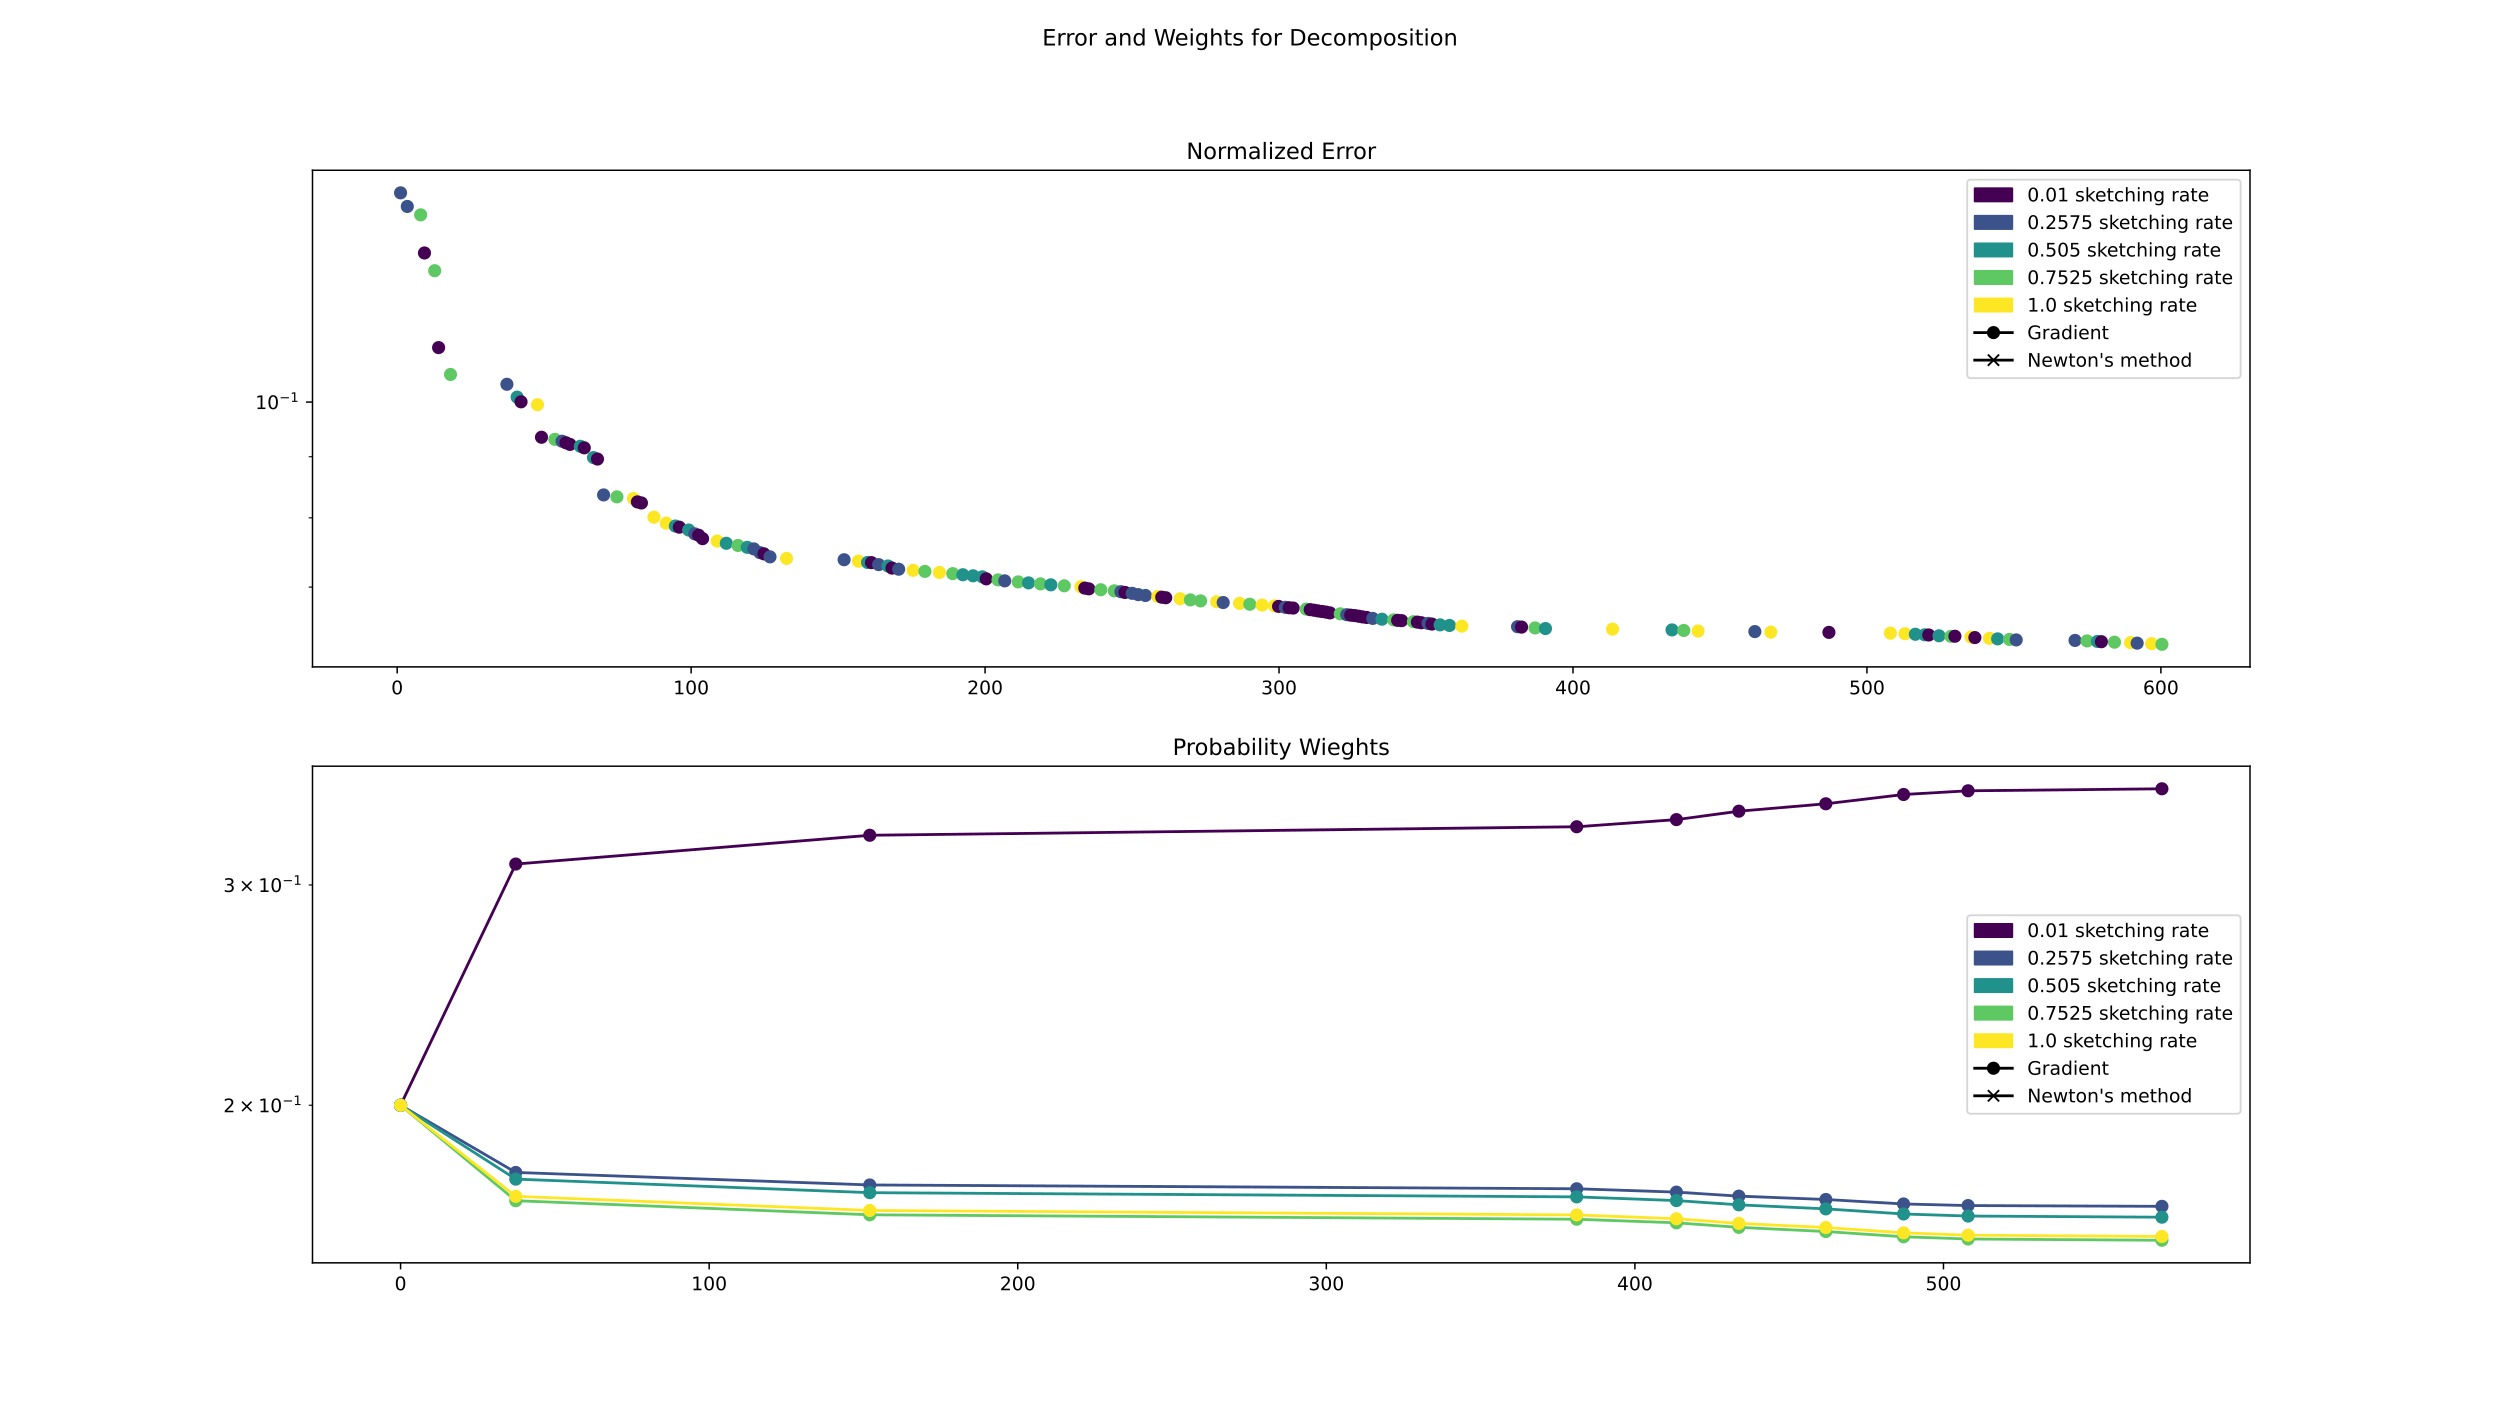 <?xml version="1.0" encoding="utf-8" standalone="no"?>
<!DOCTYPE svg PUBLIC "-//W3C//DTD SVG 1.1//EN"
  "http://www.w3.org/Graphics/SVG/1.1/DTD/svg11.dtd">
<!-- Created with matplotlib (https://matplotlib.org/) -->
<svg height="756pt" version="1.1" viewBox="0 0 1332 756" width="1332pt" xmlns="http://www.w3.org/2000/svg" xmlns:xlink="http://www.w3.org/1999/xlink">
 <defs>
  <style type="text/css">
*{stroke-linecap:butt;stroke-linejoin:round;}
  </style>
 </defs>
 <g id="figure_1">
  <g id="patch_1">
   <path d="M 0 756 
L 1332 756 
L 1332 0 
L 0 0 
z
" style="fill:#ffffff;"/>
  </g>
  <g id="axes_1">
   <g id="patch_2">
    <path d="M 166.5 355.32 
L 1198.8 355.32 
L 1198.8 90.72 
L 166.5 90.72 
z
" style="fill:#ffffff;"/>
   </g>
   <g id="PathCollection_1">
    <defs>
     <path d="M 0 3 
C 0.796 3 1.559 2.684 2.121 2.121 
C 2.684 1.559 3 0.796 3 0 
C 3 -0.796 2.684 -1.559 2.121 -2.121 
C 1.559 -2.684 0.796 -3 0 -3 
C -0.796 -3 -1.559 -2.684 -2.121 -2.121 
C -2.684 -1.559 -3 -0.796 -3 0 
C -3 0.796 -2.684 1.559 -2.121 2.121 
C -1.559 2.684 -0.796 3 0 3 
z
" id="mfa3dc7776e" style="stroke:#3b528b;"/>
    </defs>
    <g clip-path="url(#peccdc4c84c)">
     <use style="fill:#3b528b;stroke:#3b528b;" x="213.423" xlink:href="#mfa3dc7776e" y="102.747"/>
    </g>
   </g>
   <g id="PathCollection_2">
    <g clip-path="url(#peccdc4c84c)">
     <use style="fill:#3b528b;stroke:#3b528b;" x="217.006" xlink:href="#mfa3dc7776e" y="109.999"/>
    </g>
   </g>
   <g id="PathCollection_3">
    <defs>
     <path d="M 0 3 
C 0.796 3 1.559 2.684 2.121 2.121 
C 2.684 1.559 3 0.796 3 0 
C 3 -0.796 2.684 -1.559 2.121 -2.121 
C 1.559 -2.684 0.796 -3 0 -3 
C -0.796 -3 -1.559 -2.684 -2.121 -2.121 
C -2.684 -1.559 -3 -0.796 -3 0 
C -3 0.796 -2.684 1.559 -2.121 2.121 
C -1.559 2.684 -0.796 3 0 3 
z
" id="mf820e963e1" style="stroke:#5ec962;"/>
    </defs>
    <g clip-path="url(#peccdc4c84c)">
     <use style="fill:#5ec962;stroke:#5ec962;" x="224.131" xlink:href="#mf820e963e1" y="114.475"/>
    </g>
   </g>
   <g id="PathCollection_4">
    <defs>
     <path d="M 0 3 
C 0.796 3 1.559 2.684 2.121 2.121 
C 2.684 1.559 3 0.796 3 0 
C 3 -0.796 2.684 -1.559 2.121 -2.121 
C 1.559 -2.684 0.796 -3 0 -3 
C -0.796 -3 -1.559 -2.684 -2.121 -2.121 
C -2.684 -1.559 -3 -0.796 -3 0 
C -3 0.796 -2.684 1.559 -2.121 2.121 
C -1.559 2.684 -0.796 3 0 3 
z
" id="mcb14ae7154" style="stroke:#440154;"/>
    </defs>
    <g clip-path="url(#peccdc4c84c)">
     <use style="fill:#440154;stroke:#440154;" x="226.161" xlink:href="#mcb14ae7154" y="134.787"/>
    </g>
   </g>
   <g id="PathCollection_5">
    <g clip-path="url(#peccdc4c84c)">
     <use style="fill:#5ec962;stroke:#5ec962;" x="231.618" xlink:href="#mf820e963e1" y="144.228"/>
    </g>
   </g>
   <g id="PathCollection_6">
    <g clip-path="url(#peccdc4c84c)">
     <use style="fill:#440154;stroke:#440154;" x="233.69" xlink:href="#mcb14ae7154" y="185.197"/>
    </g>
   </g>
   <g id="PathCollection_7">
    <g clip-path="url(#peccdc4c84c)">
     <use style="fill:#5ec962;stroke:#5ec962;" x="240.032" xlink:href="#mf820e963e1" y="199.51"/>
    </g>
   </g>
   <g id="PathCollection_8">
    <g clip-path="url(#peccdc4c84c)">
     <use style="fill:#3b528b;stroke:#3b528b;" x="270.083" xlink:href="#mfa3dc7776e" y="204.741"/>
    </g>
   </g>
   <g id="PathCollection_9">
    <defs>
     <path d="M 0 3 
C 0.796 3 1.559 2.684 2.121 2.121 
C 2.684 1.559 3 0.796 3 0 
C 3 -0.796 2.684 -1.559 2.121 -2.121 
C 1.559 -2.684 0.796 -3 0 -3 
C -0.796 -3 -1.559 -2.684 -2.121 -2.121 
C -2.684 -1.559 -3 -0.796 -3 0 
C -3 0.796 -2.684 1.559 -2.121 2.121 
C -1.559 2.684 -0.796 3 0 3 
z
" id="me75b7a0a0c" style="stroke:#21918c;"/>
    </defs>
    <g clip-path="url(#peccdc4c84c)">
     <use style="fill:#21918c;stroke:#21918c;" x="275.529" xlink:href="#me75b7a0a0c" y="211.586"/>
    </g>
   </g>
   <g id="PathCollection_10">
    <g clip-path="url(#peccdc4c84c)">
     <use style="fill:#440154;stroke:#440154;" x="277.614" xlink:href="#mcb14ae7154" y="214.086"/>
    </g>
   </g>
   <g id="PathCollection_11">
    <defs>
     <path d="M 0 3 
C 0.796 3 1.559 2.684 2.121 2.121 
C 2.684 1.559 3 0.796 3 0 
C 3 -0.796 2.684 -1.559 2.121 -2.121 
C 1.559 -2.684 0.796 -3 0 -3 
C -0.796 -3 -1.559 -2.684 -2.121 -2.121 
C -2.684 -1.559 -3 -0.796 -3 0 
C -3 0.796 -2.684 1.559 -2.121 2.121 
C -1.559 2.684 -0.796 3 0 3 
z
" id="mf89a36319b" style="stroke:#fde725;"/>
    </defs>
    <g clip-path="url(#peccdc4c84c)">
     <use style="fill:#fde725;stroke:#fde725;" x="286.37" xlink:href="#mf89a36319b" y="215.618"/>
    </g>
   </g>
   <g id="PathCollection_12">
    <g clip-path="url(#peccdc4c84c)">
     <use style="fill:#440154;stroke:#440154;" x="288.513" xlink:href="#mcb14ae7154" y="232.969"/>
    </g>
   </g>
   <g id="PathCollection_13">
    <g clip-path="url(#peccdc4c84c)">
     <use style="fill:#5ec962;stroke:#5ec962;" x="295.642" xlink:href="#mf820e963e1" y="234.088"/>
    </g>
   </g>
   <g id="PathCollection_14">
    <g clip-path="url(#peccdc4c84c)">
     <use style="fill:#3b528b;stroke:#3b528b;" x="299.45" xlink:href="#mfa3dc7776e" y="235.081"/>
    </g>
   </g>
   <g id="PathCollection_15">
    <g clip-path="url(#peccdc4c84c)">
     <use style="fill:#440154;stroke:#440154;" x="301.537" xlink:href="#mcb14ae7154" y="235.913"/>
    </g>
   </g>
   <g id="PathCollection_16">
    <g clip-path="url(#peccdc4c84c)">
     <use style="fill:#440154;stroke:#440154;" x="303.679" xlink:href="#mcb14ae7154" y="236.771"/>
    </g>
   </g>
   <g id="PathCollection_17">
    <g clip-path="url(#peccdc4c84c)">
     <use style="fill:#21918c;stroke:#21918c;" x="309.177" xlink:href="#me75b7a0a0c" y="237.774"/>
    </g>
   </g>
   <g id="PathCollection_18">
    <g clip-path="url(#peccdc4c84c)">
     <use style="fill:#440154;stroke:#440154;" x="311.295" xlink:href="#mcb14ae7154" y="238.611"/>
    </g>
   </g>
   <g id="PathCollection_19">
    <g clip-path="url(#peccdc4c84c)">
     <use style="fill:#21918c;stroke:#21918c;" x="316.21" xlink:href="#me75b7a0a0c" y="243.791"/>
    </g>
   </g>
   <g id="PathCollection_20">
    <g clip-path="url(#peccdc4c84c)">
     <use style="fill:#440154;stroke:#440154;" x="318.342" xlink:href="#mcb14ae7154" y="244.585"/>
    </g>
   </g>
   <g id="PathCollection_21">
    <g clip-path="url(#peccdc4c84c)">
     <use style="fill:#3b528b;stroke:#3b528b;" x="321.589" xlink:href="#mfa3dc7776e" y="263.695"/>
    </g>
   </g>
   <g id="PathCollection_22">
    <g clip-path="url(#peccdc4c84c)">
     <use style="fill:#5ec962;stroke:#5ec962;" x="328.692" xlink:href="#mf820e963e1" y="264.724"/>
    </g>
   </g>
   <g id="PathCollection_23">
    <g clip-path="url(#peccdc4c84c)">
     <use style="fill:#fde725;stroke:#fde725;" x="337.521" xlink:href="#mf89a36319b" y="265.611"/>
    </g>
   </g>
   <g id="PathCollection_24">
    <g clip-path="url(#peccdc4c84c)">
     <use style="fill:#440154;stroke:#440154;" x="339.608" xlink:href="#mcb14ae7154" y="267.406"/>
    </g>
   </g>
   <g id="PathCollection_25">
    <g clip-path="url(#peccdc4c84c)">
     <use style="fill:#440154;stroke:#440154;" x="341.758" xlink:href="#mcb14ae7154" y="267.98"/>
    </g>
   </g>
   <g id="PathCollection_26">
    <g clip-path="url(#peccdc4c84c)">
     <use style="fill:#fde725;stroke:#fde725;" x="348.404" xlink:href="#mf89a36319b" y="275.557"/>
    </g>
   </g>
   <g id="PathCollection_27">
    <g clip-path="url(#peccdc4c84c)">
     <use style="fill:#fde725;stroke:#fde725;" x="354.961" xlink:href="#mf89a36319b" y="278.715"/>
    </g>
   </g>
   <g id="PathCollection_28">
    <g clip-path="url(#peccdc4c84c)">
     <use style="fill:#21918c;stroke:#21918c;" x="359.816" xlink:href="#me75b7a0a0c" y="280.281"/>
    </g>
   </g>
   <g id="PathCollection_29">
    <g clip-path="url(#peccdc4c84c)">
     <use style="fill:#440154;stroke:#440154;" x="361.953" xlink:href="#mcb14ae7154" y="280.884"/>
    </g>
   </g>
   <g id="PathCollection_30">
    <g clip-path="url(#peccdc4c84c)">
     <use style="fill:#21918c;stroke:#21918c;" x="366.915" xlink:href="#me75b7a0a0c" y="282.386"/>
    </g>
   </g>
   <g id="PathCollection_31">
    <g clip-path="url(#peccdc4c84c)">
     <use style="fill:#3b528b;stroke:#3b528b;" x="370.145" xlink:href="#mfa3dc7776e" y="284.43"/>
    </g>
   </g>
   <g id="PathCollection_32">
    <g clip-path="url(#peccdc4c84c)">
     <use style="fill:#440154;stroke:#440154;" x="372.239" xlink:href="#mcb14ae7154" y="285.174"/>
    </g>
   </g>
   <g id="PathCollection_33">
    <g clip-path="url(#peccdc4c84c)">
     <use style="fill:#440154;stroke:#440154;" x="374.328" xlink:href="#mcb14ae7154" y="286.99"/>
    </g>
   </g>
   <g id="PathCollection_34">
    <g clip-path="url(#peccdc4c84c)">
     <use style="fill:#fde725;stroke:#fde725;" x="382.141" xlink:href="#mf89a36319b" y="288.261"/>
    </g>
   </g>
   <g id="PathCollection_35">
    <g clip-path="url(#peccdc4c84c)">
     <use style="fill:#21918c;stroke:#21918c;" x="386.988" xlink:href="#me75b7a0a0c" y="289.459"/>
    </g>
   </g>
   <g id="PathCollection_36">
    <g clip-path="url(#peccdc4c84c)">
     <use style="fill:#5ec962;stroke:#5ec962;" x="393.203" xlink:href="#mf820e963e1" y="290.625"/>
    </g>
   </g>
   <g id="PathCollection_37">
    <g clip-path="url(#peccdc4c84c)">
     <use style="fill:#21918c;stroke:#21918c;" x="398.131" xlink:href="#me75b7a0a0c" y="291.626"/>
    </g>
   </g>
   <g id="PathCollection_38">
    <g clip-path="url(#peccdc4c84c)">
     <use style="fill:#3b528b;stroke:#3b528b;" x="401.656" xlink:href="#mfa3dc7776e" y="292.461"/>
    </g>
   </g>
   <g id="PathCollection_39">
    <g clip-path="url(#peccdc4c84c)">
     <use style="fill:#3b528b;stroke:#3b528b;" x="404.901" xlink:href="#mfa3dc7776e" y="294.448"/>
    </g>
   </g>
   <g id="PathCollection_40">
    <g clip-path="url(#peccdc4c84c)">
     <use style="fill:#440154;stroke:#440154;" x="407.05" xlink:href="#mcb14ae7154" y="295.086"/>
    </g>
   </g>
   <g id="PathCollection_41">
    <g clip-path="url(#peccdc4c84c)">
     <use style="fill:#3b528b;stroke:#3b528b;" x="410.251" xlink:href="#mfa3dc7776e" y="296.699"/>
    </g>
   </g>
   <g id="PathCollection_42">
    <g clip-path="url(#peccdc4c84c)">
     <use style="fill:#fde725;stroke:#fde725;" x="419.064" xlink:href="#mf89a36319b" y="297.52"/>
    </g>
   </g>
   <g id="PathCollection_43">
    <g clip-path="url(#peccdc4c84c)">
     <use style="fill:#3b528b;stroke:#3b528b;" x="449.746" xlink:href="#mfa3dc7776e" y="298.227"/>
    </g>
   </g>
   <g id="PathCollection_44">
    <g clip-path="url(#peccdc4c84c)">
     <use style="fill:#fde725;stroke:#fde725;" x="457.345" xlink:href="#mf89a36319b" y="298.998"/>
    </g>
   </g>
   <g id="PathCollection_45">
    <g clip-path="url(#peccdc4c84c)">
     <use style="fill:#21918c;stroke:#21918c;" x="462.23" xlink:href="#me75b7a0a0c" y="299.683"/>
    </g>
   </g>
   <g id="PathCollection_46">
    <g clip-path="url(#peccdc4c84c)">
     <use style="fill:#440154;stroke:#440154;" x="464.343" xlink:href="#mcb14ae7154" y="299.771"/>
    </g>
   </g>
   <g id="PathCollection_47">
    <g clip-path="url(#peccdc4c84c)">
     <use style="fill:#3b528b;stroke:#3b528b;" x="468.163" xlink:href="#mfa3dc7776e" y="300.831"/>
    </g>
   </g>
   <g id="PathCollection_48">
    <g clip-path="url(#peccdc4c84c)">
     <use style="fill:#21918c;stroke:#21918c;" x="473.116" xlink:href="#me75b7a0a0c" y="301.551"/>
    </g>
   </g>
   <g id="PathCollection_49">
    <g clip-path="url(#peccdc4c84c)">
     <use style="fill:#440154;stroke:#440154;" x="475.251" xlink:href="#mcb14ae7154" y="302.671"/>
    </g>
   </g>
   <g id="PathCollection_50">
    <g clip-path="url(#peccdc4c84c)">
     <use style="fill:#3b528b;stroke:#3b528b;" x="478.812" xlink:href="#mfa3dc7776e" y="303.276"/>
    </g>
   </g>
   <g id="PathCollection_51">
    <g clip-path="url(#peccdc4c84c)">
     <use style="fill:#fde725;stroke:#fde725;" x="486.476" xlink:href="#mf89a36319b" y="303.87"/>
    </g>
   </g>
   <g id="PathCollection_52">
    <g clip-path="url(#peccdc4c84c)">
     <use style="fill:#5ec962;stroke:#5ec962;" x="492.795" xlink:href="#mf820e963e1" y="304.444"/>
    </g>
   </g>
   <g id="PathCollection_53">
    <g clip-path="url(#peccdc4c84c)">
     <use style="fill:#fde725;stroke:#fde725;" x="500.524" xlink:href="#mf89a36319b" y="305.01"/>
    </g>
   </g>
   <g id="PathCollection_54">
    <g clip-path="url(#peccdc4c84c)">
     <use style="fill:#5ec962;stroke:#5ec962;" x="507.615" xlink:href="#mf820e963e1" y="305.632"/>
    </g>
   </g>
   <g id="PathCollection_55">
    <g clip-path="url(#peccdc4c84c)">
     <use style="fill:#21918c;stroke:#21918c;" x="513.042" xlink:href="#me75b7a0a0c" y="306.223"/>
    </g>
   </g>
   <g id="PathCollection_56">
    <g clip-path="url(#peccdc4c84c)">
     <use style="fill:#21918c;stroke:#21918c;" x="518.482" xlink:href="#me75b7a0a0c" y="306.796"/>
    </g>
   </g>
   <g id="PathCollection_57">
    <g clip-path="url(#peccdc4c84c)">
     <use style="fill:#21918c;stroke:#21918c;" x="523.379" xlink:href="#me75b7a0a0c" y="307.336"/>
    </g>
   </g>
   <g id="PathCollection_58">
    <g clip-path="url(#peccdc4c84c)">
     <use style="fill:#440154;stroke:#440154;" x="525.467" xlink:href="#mcb14ae7154" y="308.408"/>
    </g>
   </g>
   <g id="PathCollection_59">
    <g clip-path="url(#peccdc4c84c)">
     <use style="fill:#5ec962;stroke:#5ec962;" x="531.745" xlink:href="#mf820e963e1" y="308.957"/>
    </g>
   </g>
   <g id="PathCollection_60">
    <g clip-path="url(#peccdc4c84c)">
     <use style="fill:#3b528b;stroke:#3b528b;" x="535.328" xlink:href="#mfa3dc7776e" y="309.486"/>
    </g>
   </g>
   <g id="PathCollection_61">
    <g clip-path="url(#peccdc4c84c)">
     <use style="fill:#5ec962;stroke:#5ec962;" x="542.502" xlink:href="#mf820e963e1" y="310.029"/>
    </g>
   </g>
   <g id="PathCollection_62">
    <g clip-path="url(#peccdc4c84c)">
     <use style="fill:#21918c;stroke:#21918c;" x="548.004" xlink:href="#me75b7a0a0c" y="310.565"/>
    </g>
   </g>
   <g id="PathCollection_63">
    <g clip-path="url(#peccdc4c84c)">
     <use style="fill:#5ec962;stroke:#5ec962;" x="554.385" xlink:href="#mf820e963e1" y="311.076"/>
    </g>
   </g>
   <g id="PathCollection_64">
    <g clip-path="url(#peccdc4c84c)">
     <use style="fill:#21918c;stroke:#21918c;" x="559.877" xlink:href="#me75b7a0a0c" y="311.598"/>
    </g>
   </g>
   <g id="PathCollection_65">
    <g clip-path="url(#peccdc4c84c)">
     <use style="fill:#5ec962;stroke:#5ec962;" x="567.035" xlink:href="#mf820e963e1" y="312.114"/>
    </g>
   </g>
   <g id="PathCollection_66">
    <g clip-path="url(#peccdc4c84c)">
     <use style="fill:#fde725;stroke:#fde725;" x="575.896" xlink:href="#mf89a36319b" y="312.621"/>
    </g>
   </g>
   <g id="PathCollection_67">
    <g clip-path="url(#peccdc4c84c)">
     <use style="fill:#440154;stroke:#440154;" x="577.976" xlink:href="#mcb14ae7154" y="313.344"/>
    </g>
   </g>
   <g id="PathCollection_68">
    <g clip-path="url(#peccdc4c84c)">
     <use style="fill:#440154;stroke:#440154;" x="580.108" xlink:href="#mcb14ae7154" y="313.734"/>
    </g>
   </g>
   <g id="PathCollection_69">
    <g clip-path="url(#peccdc4c84c)">
     <use style="fill:#5ec962;stroke:#5ec962;" x="586.518" xlink:href="#mf820e963e1" y="314.216"/>
    </g>
   </g>
   <g id="PathCollection_70">
    <g clip-path="url(#peccdc4c84c)">
     <use style="fill:#5ec962;stroke:#5ec962;" x="593.68" xlink:href="#mf820e963e1" y="314.801"/>
    </g>
   </g>
   <g id="PathCollection_71">
    <g clip-path="url(#peccdc4c84c)">
     <use style="fill:#3b528b;stroke:#3b528b;" x="597.216" xlink:href="#mfa3dc7776e" y="315.254"/>
    </g>
   </g>
   <g id="PathCollection_72">
    <g clip-path="url(#peccdc4c84c)">
     <use style="fill:#440154;stroke:#440154;" x="599.38" xlink:href="#mcb14ae7154" y="315.647"/>
    </g>
   </g>
   <g id="PathCollection_73">
    <g clip-path="url(#peccdc4c84c)">
     <use style="fill:#3b528b;stroke:#3b528b;" x="603.215" xlink:href="#mfa3dc7776e" y="316.125"/>
    </g>
   </g>
   <g id="PathCollection_74">
    <g clip-path="url(#peccdc4c84c)">
     <use style="fill:#3b528b;stroke:#3b528b;" x="606.445" xlink:href="#mfa3dc7776e" y="316.81"/>
    </g>
   </g>
   <g id="PathCollection_75">
    <g clip-path="url(#peccdc4c84c)">
     <use style="fill:#3b528b;stroke:#3b528b;" x="610.297" xlink:href="#mfa3dc7776e" y="317.278"/>
    </g>
   </g>
   <g id="PathCollection_76">
    <g clip-path="url(#peccdc4c84c)">
     <use style="fill:#fde725;stroke:#fde725;" x="616.859" xlink:href="#mf89a36319b" y="317.764"/>
    </g>
   </g>
   <g id="PathCollection_77">
    <g clip-path="url(#peccdc4c84c)">
     <use style="fill:#440154;stroke:#440154;" x="618.967" xlink:href="#mcb14ae7154" y="318.179"/>
    </g>
   </g>
   <g id="PathCollection_78">
    <g clip-path="url(#peccdc4c84c)">
     <use style="fill:#440154;stroke:#440154;" x="621.109" xlink:href="#mcb14ae7154" y="318.468"/>
    </g>
   </g>
   <g id="PathCollection_79">
    <g clip-path="url(#peccdc4c84c)">
     <use style="fill:#fde725;stroke:#fde725;" x="628.796" xlink:href="#mf89a36319b" y="318.999"/>
    </g>
   </g>
   <g id="PathCollection_80">
    <g clip-path="url(#peccdc4c84c)">
     <use style="fill:#5ec962;stroke:#5ec962;" x="634.251" xlink:href="#mf820e963e1" y="319.62"/>
    </g>
   </g>
   <g id="PathCollection_81">
    <g clip-path="url(#peccdc4c84c)">
     <use style="fill:#5ec962;stroke:#5ec962;" x="639.685" xlink:href="#mf820e963e1" y="320.158"/>
    </g>
   </g>
   <g id="PathCollection_82">
    <g clip-path="url(#peccdc4c84c)">
     <use style="fill:#fde725;stroke:#fde725;" x="648.249" xlink:href="#mf89a36319b" y="320.605"/>
    </g>
   </g>
   <g id="PathCollection_83">
    <g clip-path="url(#peccdc4c84c)">
     <use style="fill:#3b528b;stroke:#3b528b;" x="651.713" xlink:href="#mfa3dc7776e" y="321.037"/>
    </g>
   </g>
   <g id="PathCollection_84">
    <g clip-path="url(#peccdc4c84c)">
     <use style="fill:#fde725;stroke:#fde725;" x="660.429" xlink:href="#mf89a36319b" y="321.465"/>
    </g>
   </g>
   <g id="PathCollection_85">
    <g clip-path="url(#peccdc4c84c)">
     <use style="fill:#5ec962;stroke:#5ec962;" x="665.891" xlink:href="#mf820e963e1" y="321.938"/>
    </g>
   </g>
   <g id="PathCollection_86">
    <g clip-path="url(#peccdc4c84c)">
     <use style="fill:#fde725;stroke:#fde725;" x="672.466" xlink:href="#mf89a36319b" y="322.381"/>
    </g>
   </g>
   <g id="PathCollection_87">
    <g clip-path="url(#peccdc4c84c)">
     <use style="fill:#fde725;stroke:#fde725;" x="679.097" xlink:href="#mf89a36319b" y="322.803"/>
    </g>
   </g>
   <g id="PathCollection_88">
    <g clip-path="url(#peccdc4c84c)">
     <use style="fill:#440154;stroke:#440154;" x="681.226" xlink:href="#mcb14ae7154" y="323.089"/>
    </g>
   </g>
   <g id="PathCollection_89">
    <g clip-path="url(#peccdc4c84c)">
     <use style="fill:#3b528b;stroke:#3b528b;" x="684.786" xlink:href="#mfa3dc7776e" y="323.575"/>
    </g>
   </g>
   <g id="PathCollection_90">
    <g clip-path="url(#peccdc4c84c)">
     <use style="fill:#440154;stroke:#440154;" x="686.879" xlink:href="#mcb14ae7154" y="323.813"/>
    </g>
   </g>
   <g id="PathCollection_91">
    <g clip-path="url(#peccdc4c84c)">
     <use style="fill:#440154;stroke:#440154;" x="689" xlink:href="#mcb14ae7154" y="323.978"/>
    </g>
   </g>
   <g id="PathCollection_92">
    <g clip-path="url(#peccdc4c84c)">
     <use style="fill:#5ec962;stroke:#5ec962;" x="695.948" xlink:href="#mf820e963e1" y="324.537"/>
    </g>
   </g>
   <g id="PathCollection_93">
    <g clip-path="url(#peccdc4c84c)">
     <use style="fill:#440154;stroke:#440154;" x="698.097" xlink:href="#mcb14ae7154" y="324.821"/>
    </g>
   </g>
   <g id="PathCollection_94">
    <g clip-path="url(#peccdc4c84c)">
     <use style="fill:#440154;stroke:#440154;" x="700.207" xlink:href="#mcb14ae7154" y="325.129"/>
    </g>
   </g>
   <g id="PathCollection_95">
    <g clip-path="url(#peccdc4c84c)">
     <use style="fill:#440154;stroke:#440154;" x="702.316" xlink:href="#mcb14ae7154" y="325.51"/>
    </g>
   </g>
   <g id="PathCollection_96">
    <g clip-path="url(#peccdc4c84c)">
     <use style="fill:#440154;stroke:#440154;" x="704.408" xlink:href="#mcb14ae7154" y="325.811"/>
    </g>
   </g>
   <g id="PathCollection_97">
    <g clip-path="url(#peccdc4c84c)">
     <use style="fill:#440154;stroke:#440154;" x="706.506" xlink:href="#mcb14ae7154" y="326.125"/>
    </g>
   </g>
   <g id="PathCollection_98">
    <g clip-path="url(#peccdc4c84c)">
     <use style="fill:#440154;stroke:#440154;" x="708.622" xlink:href="#mcb14ae7154" y="326.553"/>
    </g>
   </g>
   <g id="PathCollection_99">
    <g clip-path="url(#peccdc4c84c)">
     <use style="fill:#5ec962;stroke:#5ec962;" x="714.091" xlink:href="#mf820e963e1" y="327.049"/>
    </g>
   </g>
   <g id="PathCollection_100">
    <g clip-path="url(#peccdc4c84c)">
     <use style="fill:#3b528b;stroke:#3b528b;" x="717.558" xlink:href="#mfa3dc7776e" y="327.504"/>
    </g>
   </g>
   <g id="PathCollection_101">
    <g clip-path="url(#peccdc4c84c)">
     <use style="fill:#440154;stroke:#440154;" x="719.686" xlink:href="#mcb14ae7154" y="327.766"/>
    </g>
   </g>
   <g id="PathCollection_102">
    <g clip-path="url(#peccdc4c84c)">
     <use style="fill:#440154;stroke:#440154;" x="721.794" xlink:href="#mcb14ae7154" y="327.982"/>
    </g>
   </g>
   <g id="PathCollection_103">
    <g clip-path="url(#peccdc4c84c)">
     <use style="fill:#440154;stroke:#440154;" x="723.898" xlink:href="#mcb14ae7154" y="328.321"/>
    </g>
   </g>
   <g id="PathCollection_104">
    <g clip-path="url(#peccdc4c84c)">
     <use style="fill:#440154;stroke:#440154;" x="725.978" xlink:href="#mcb14ae7154" y="328.695"/>
    </g>
   </g>
   <g id="PathCollection_105">
    <g clip-path="url(#peccdc4c84c)">
     <use style="fill:#440154;stroke:#440154;" x="728.105" xlink:href="#mcb14ae7154" y="328.973"/>
    </g>
   </g>
   <g id="PathCollection_106">
    <g clip-path="url(#peccdc4c84c)">
     <use style="fill:#3b528b;stroke:#3b528b;" x="731.394" xlink:href="#mfa3dc7776e" y="329.491"/>
    </g>
   </g>
   <g id="PathCollection_107">
    <g clip-path="url(#peccdc4c84c)">
     <use style="fill:#21918c;stroke:#21918c;" x="736.301" xlink:href="#me75b7a0a0c" y="329.918"/>
    </g>
   </g>
   <g id="PathCollection_108">
    <g clip-path="url(#peccdc4c84c)">
     <use style="fill:#5ec962;stroke:#5ec962;" x="742.539" xlink:href="#mf820e963e1" y="330.274"/>
    </g>
   </g>
   <g id="PathCollection_109">
    <g clip-path="url(#peccdc4c84c)">
     <use style="fill:#440154;stroke:#440154;" x="744.667" xlink:href="#mcb14ae7154" y="330.534"/>
    </g>
   </g>
   <g id="PathCollection_110">
    <g clip-path="url(#peccdc4c84c)">
     <use style="fill:#440154;stroke:#440154;" x="746.797" xlink:href="#mcb14ae7154" y="330.672"/>
    </g>
   </g>
   <g id="PathCollection_111">
    <g clip-path="url(#peccdc4c84c)">
     <use style="fill:#5ec962;stroke:#5ec962;" x="753.072" xlink:href="#mf820e963e1" y="331.235"/>
    </g>
   </g>
   <g id="PathCollection_112">
    <g clip-path="url(#peccdc4c84c)">
     <use style="fill:#440154;stroke:#440154;" x="755.16" xlink:href="#mcb14ae7154" y="331.462"/>
    </g>
   </g>
   <g id="PathCollection_113">
    <g clip-path="url(#peccdc4c84c)">
     <use style="fill:#440154;stroke:#440154;" x="757.278" xlink:href="#mcb14ae7154" y="331.796"/>
    </g>
   </g>
   <g id="PathCollection_114">
    <g clip-path="url(#peccdc4c84c)">
     <use style="fill:#3b528b;stroke:#3b528b;" x="760.846" xlink:href="#mfa3dc7776e" y="332.148"/>
    </g>
   </g>
   <g id="PathCollection_115">
    <g clip-path="url(#peccdc4c84c)">
     <use style="fill:#440154;stroke:#440154;" x="762.929" xlink:href="#mcb14ae7154" y="332.502"/>
    </g>
   </g>
   <g id="PathCollection_116">
    <g clip-path="url(#peccdc4c84c)">
     <use style="fill:#21918c;stroke:#21918c;" x="767.289" xlink:href="#me75b7a0a0c" y="332.93"/>
    </g>
   </g>
   <g id="PathCollection_117">
    <g clip-path="url(#peccdc4c84c)">
     <use style="fill:#21918c;stroke:#21918c;" x="772.285" xlink:href="#me75b7a0a0c" y="333.246"/>
    </g>
   </g>
   <g id="PathCollection_118">
    <g clip-path="url(#peccdc4c84c)">
     <use style="fill:#fde725;stroke:#fde725;" x="778.859" xlink:href="#mf89a36319b" y="333.605"/>
    </g>
   </g>
   <g id="PathCollection_119">
    <g clip-path="url(#peccdc4c84c)">
     <use style="fill:#3b528b;stroke:#3b528b;" x="808.545" xlink:href="#mfa3dc7776e" y="333.91"/>
    </g>
   </g>
   <g id="PathCollection_120">
    <g clip-path="url(#peccdc4c84c)">
     <use style="fill:#440154;stroke:#440154;" x="810.699" xlink:href="#mcb14ae7154" y="334.119"/>
    </g>
   </g>
   <g id="PathCollection_121">
    <g clip-path="url(#peccdc4c84c)">
     <use style="fill:#5ec962;stroke:#5ec962;" x="817.904" xlink:href="#mf820e963e1" y="334.561"/>
    </g>
   </g>
   <g id="PathCollection_122">
    <g clip-path="url(#peccdc4c84c)">
     <use style="fill:#21918c;stroke:#21918c;" x="823.433" xlink:href="#me75b7a0a0c" y="334.895"/>
    </g>
   </g>
   <g id="PathCollection_123">
    <g clip-path="url(#peccdc4c84c)">
     <use style="fill:#fde725;stroke:#fde725;" x="859.159" xlink:href="#mf89a36319b" y="335.21"/>
    </g>
   </g>
   <g id="PathCollection_124">
    <g clip-path="url(#peccdc4c84c)">
     <use style="fill:#21918c;stroke:#21918c;" x="890.854" xlink:href="#me75b7a0a0c" y="335.618"/>
    </g>
   </g>
   <g id="PathCollection_125">
    <g clip-path="url(#peccdc4c84c)">
     <use style="fill:#5ec962;stroke:#5ec962;" x="897.122" xlink:href="#mf820e963e1" y="335.919"/>
    </g>
   </g>
   <g id="PathCollection_126">
    <g clip-path="url(#peccdc4c84c)">
     <use style="fill:#fde725;stroke:#fde725;" x="904.736" xlink:href="#mf89a36319b" y="336.208"/>
    </g>
   </g>
   <g id="PathCollection_127">
    <g clip-path="url(#peccdc4c84c)">
     <use style="fill:#3b528b;stroke:#3b528b;" x="934.992" xlink:href="#mfa3dc7776e" y="336.504"/>
    </g>
   </g>
   <g id="PathCollection_128">
    <g clip-path="url(#peccdc4c84c)">
     <use style="fill:#fde725;stroke:#fde725;" x="943.497" xlink:href="#mf89a36319b" y="336.802"/>
    </g>
   </g>
   <g id="PathCollection_129">
    <g clip-path="url(#peccdc4c84c)">
     <use style="fill:#440154;stroke:#440154;" x="974.447" xlink:href="#mcb14ae7154" y="336.932"/>
    </g>
   </g>
   <g id="PathCollection_130">
    <g clip-path="url(#peccdc4c84c)">
     <use style="fill:#fde725;stroke:#fde725;" x="1007.198" xlink:href="#mf89a36319b" y="337.341"/>
    </g>
   </g>
   <g id="PathCollection_131">
    <g clip-path="url(#peccdc4c84c)">
     <use style="fill:#fde725;stroke:#fde725;" x="1014.97" xlink:href="#mf89a36319b" y="337.626"/>
    </g>
   </g>
   <g id="PathCollection_132">
    <g clip-path="url(#peccdc4c84c)">
     <use style="fill:#21918c;stroke:#21918c;" x="1020.496" xlink:href="#me75b7a0a0c" y="337.939"/>
    </g>
   </g>
   <g id="PathCollection_133">
    <g clip-path="url(#peccdc4c84c)">
     <use style="fill:#21918c;stroke:#21918c;" x="1025.481" xlink:href="#me75b7a0a0c" y="338.224"/>
    </g>
   </g>
   <g id="PathCollection_134">
    <g clip-path="url(#peccdc4c84c)">
     <use style="fill:#440154;stroke:#440154;" x="1027.627" xlink:href="#mcb14ae7154" y="338.319"/>
    </g>
   </g>
   <g id="PathCollection_135">
    <g clip-path="url(#peccdc4c84c)">
     <use style="fill:#21918c;stroke:#21918c;" x="1033.121" xlink:href="#me75b7a0a0c" y="338.741"/>
    </g>
   </g>
   <g id="PathCollection_136">
    <g clip-path="url(#peccdc4c84c)">
     <use style="fill:#5ec962;stroke:#5ec962;" x="1039.444" xlink:href="#mf820e963e1" y="339.027"/>
    </g>
   </g>
   <g id="PathCollection_137">
    <g clip-path="url(#peccdc4c84c)">
     <use style="fill:#440154;stroke:#440154;" x="1041.574" xlink:href="#mcb14ae7154" y="338.993"/>
    </g>
   </g>
   <g id="PathCollection_138">
    <g clip-path="url(#peccdc4c84c)">
     <use style="fill:#fde725;stroke:#fde725;" x="1050.118" xlink:href="#mf89a36319b" y="339.411"/>
    </g>
   </g>
   <g id="PathCollection_139">
    <g clip-path="url(#peccdc4c84c)">
     <use style="fill:#440154;stroke:#440154;" x="1052.22" xlink:href="#mcb14ae7154" y="339.7"/>
    </g>
   </g>
   <g id="PathCollection_140">
    <g clip-path="url(#peccdc4c84c)">
     <use style="fill:#fde725;stroke:#fde725;" x="1059.979" xlink:href="#mf89a36319b" y="340.088"/>
    </g>
   </g>
   <g id="PathCollection_141">
    <g clip-path="url(#peccdc4c84c)">
     <use style="fill:#21918c;stroke:#21918c;" x="1064.351" xlink:href="#me75b7a0a0c" y="340.394"/>
    </g>
   </g>
   <g id="PathCollection_142">
    <g clip-path="url(#peccdc4c84c)">
     <use style="fill:#5ec962;stroke:#5ec962;" x="1070.655" xlink:href="#mf820e963e1" y="340.681"/>
    </g>
   </g>
   <g id="PathCollection_143">
    <g clip-path="url(#peccdc4c84c)">
     <use style="fill:#3b528b;stroke:#3b528b;" x="1074.239" xlink:href="#mfa3dc7776e" y="340.945"/>
    </g>
   </g>
   <g id="PathCollection_144">
    <g clip-path="url(#peccdc4c84c)">
     <use style="fill:#3b528b;stroke:#3b528b;" x="1105.578" xlink:href="#mfa3dc7776e" y="341.225"/>
    </g>
   </g>
   <g id="PathCollection_145">
    <g clip-path="url(#peccdc4c84c)">
     <use style="fill:#5ec962;stroke:#5ec962;" x="1111.971" xlink:href="#mf820e963e1" y="341.49"/>
    </g>
   </g>
   <g id="PathCollection_146">
    <g clip-path="url(#peccdc4c84c)">
     <use style="fill:#21918c;stroke:#21918c;" x="1117.511" xlink:href="#me75b7a0a0c" y="341.76"/>
    </g>
   </g>
   <g id="PathCollection_147">
    <g clip-path="url(#peccdc4c84c)">
     <use style="fill:#440154;stroke:#440154;" x="1119.631" xlink:href="#mcb14ae7154" y="341.903"/>
    </g>
   </g>
   <g id="PathCollection_148">
    <g clip-path="url(#peccdc4c84c)">
     <use style="fill:#5ec962;stroke:#5ec962;" x="1126.599" xlink:href="#mf820e963e1" y="342.158"/>
    </g>
   </g>
   <g id="PathCollection_149">
    <g clip-path="url(#peccdc4c84c)">
     <use style="fill:#fde725;stroke:#fde725;" x="1135.144" xlink:href="#mf89a36319b" y="342.417"/>
    </g>
   </g>
   <g id="PathCollection_150">
    <g clip-path="url(#peccdc4c84c)">
     <use style="fill:#3b528b;stroke:#3b528b;" x="1138.681" xlink:href="#mfa3dc7776e" y="342.673"/>
    </g>
   </g>
   <g id="PathCollection_151">
    <g clip-path="url(#peccdc4c84c)">
     <use style="fill:#fde725;stroke:#fde725;" x="1146.365" xlink:href="#mf89a36319b" y="342.928"/>
    </g>
   </g>
   <g id="PathCollection_152">
    <g clip-path="url(#peccdc4c84c)">
     <use style="fill:#5ec962;stroke:#5ec962;" x="1151.877" xlink:href="#mf820e963e1" y="343.293"/>
    </g>
   </g>
   <g id="matplotlib.axis_1">
    <g id="xtick_1">
     <g id="line2d_1">
      <defs>
       <path d="M 0 0 
L 0 3.5 
" id="m48a4cc0e9e" style="stroke:#000000;stroke-width:0.8;"/>
      </defs>
      <g>
       <use style="stroke:#000000;stroke-width:0.8;" x="211.615" xlink:href="#m48a4cc0e9e" y="355.32"/>
      </g>
     </g>
     <g id="text_1">
      <!-- 0 -->
      <defs>
       <path d="M 31.781 66.406 
Q 24.172 66.406 20.328 58.906 
Q 16.5 51.422 16.5 36.375 
Q 16.5 21.391 20.328 13.891 
Q 24.172 6.391 31.781 6.391 
Q 39.453 6.391 43.281 13.891 
Q 47.125 21.391 47.125 36.375 
Q 47.125 51.422 43.281 58.906 
Q 39.453 66.406 31.781 66.406 
z
M 31.781 74.219 
Q 44.047 74.219 50.516 64.516 
Q 56.984 54.828 56.984 36.375 
Q 56.984 17.969 50.516 8.266 
Q 44.047 -1.422 31.781 -1.422 
Q 19.531 -1.422 13.062 8.266 
Q 6.594 17.969 6.594 36.375 
Q 6.594 54.828 13.062 64.516 
Q 19.531 74.219 31.781 74.219 
z
" id="DejaVuSans-48"/>
      </defs>
      <g transform="translate(208.434 369.918)scale(0.1 -0.1)">
       <use xlink:href="#DejaVuSans-48"/>
      </g>
     </g>
    </g>
    <g id="xtick_2">
     <g id="line2d_2">
      <g>
       <use style="stroke:#000000;stroke-width:0.8;" x="368.232" xlink:href="#m48a4cc0e9e" y="355.32"/>
      </g>
     </g>
     <g id="text_2">
      <!-- 100 -->
      <defs>
       <path d="M 12.406 8.297 
L 28.516 8.297 
L 28.516 63.922 
L 10.984 60.406 
L 10.984 69.391 
L 28.422 72.906 
L 38.281 72.906 
L 38.281 8.297 
L 54.391 8.297 
L 54.391 0 
L 12.406 0 
z
" id="DejaVuSans-49"/>
      </defs>
      <g transform="translate(358.689 369.918)scale(0.1 -0.1)">
       <use xlink:href="#DejaVuSans-49"/>
       <use x="63.623" xlink:href="#DejaVuSans-48"/>
       <use x="127.246" xlink:href="#DejaVuSans-48"/>
      </g>
     </g>
    </g>
    <g id="xtick_3">
     <g id="line2d_3">
      <g>
       <use style="stroke:#000000;stroke-width:0.8;" x="524.85" xlink:href="#m48a4cc0e9e" y="355.32"/>
      </g>
     </g>
     <g id="text_3">
      <!-- 200 -->
      <defs>
       <path d="M 19.188 8.297 
L 53.609 8.297 
L 53.609 0 
L 7.328 0 
L 7.328 8.297 
Q 12.938 14.109 22.625 23.891 
Q 32.328 33.688 34.812 36.531 
Q 39.547 41.844 41.422 45.531 
Q 43.312 49.219 43.312 52.781 
Q 43.312 58.594 39.234 62.25 
Q 35.156 65.922 28.609 65.922 
Q 23.969 65.922 18.812 64.312 
Q 13.672 62.703 7.812 59.422 
L 7.812 69.391 
Q 13.766 71.781 18.938 73 
Q 24.125 74.219 28.422 74.219 
Q 39.75 74.219 46.484 68.547 
Q 53.219 62.891 53.219 53.422 
Q 53.219 48.922 51.531 44.891 
Q 49.859 40.875 45.406 35.406 
Q 44.188 33.984 37.641 27.219 
Q 31.109 20.453 19.188 8.297 
z
" id="DejaVuSans-50"/>
      </defs>
      <g transform="translate(515.306 369.918)scale(0.1 -0.1)">
       <use xlink:href="#DejaVuSans-50"/>
       <use x="63.623" xlink:href="#DejaVuSans-48"/>
       <use x="127.246" xlink:href="#DejaVuSans-48"/>
      </g>
     </g>
    </g>
    <g id="xtick_4">
     <g id="line2d_4">
      <g>
       <use style="stroke:#000000;stroke-width:0.8;" x="681.468" xlink:href="#m48a4cc0e9e" y="355.32"/>
      </g>
     </g>
     <g id="text_4">
      <!-- 300 -->
      <defs>
       <path d="M 40.578 39.312 
Q 47.656 37.797 51.625 33 
Q 55.609 28.219 55.609 21.188 
Q 55.609 10.406 48.188 4.484 
Q 40.766 -1.422 27.094 -1.422 
Q 22.516 -1.422 17.656 -0.516 
Q 12.797 0.391 7.625 2.203 
L 7.625 11.719 
Q 11.719 9.328 16.594 8.109 
Q 21.484 6.891 26.812 6.891 
Q 36.078 6.891 40.938 10.547 
Q 45.797 14.203 45.797 21.188 
Q 45.797 27.641 41.281 31.266 
Q 36.766 34.906 28.719 34.906 
L 20.219 34.906 
L 20.219 43.016 
L 29.109 43.016 
Q 36.375 43.016 40.234 45.922 
Q 44.094 48.828 44.094 54.297 
Q 44.094 59.906 40.109 62.906 
Q 36.141 65.922 28.719 65.922 
Q 24.656 65.922 20.016 65.031 
Q 15.375 64.156 9.812 62.312 
L 9.812 71.094 
Q 15.438 72.656 20.344 73.438 
Q 25.25 74.219 29.594 74.219 
Q 40.828 74.219 47.359 69.109 
Q 53.906 64.016 53.906 55.328 
Q 53.906 49.266 50.438 45.094 
Q 46.969 40.922 40.578 39.312 
z
" id="DejaVuSans-51"/>
      </defs>
      <g transform="translate(671.924 369.918)scale(0.1 -0.1)">
       <use xlink:href="#DejaVuSans-51"/>
       <use x="63.623" xlink:href="#DejaVuSans-48"/>
       <use x="127.246" xlink:href="#DejaVuSans-48"/>
      </g>
     </g>
    </g>
    <g id="xtick_5">
     <g id="line2d_5">
      <g>
       <use style="stroke:#000000;stroke-width:0.8;" x="838.086" xlink:href="#m48a4cc0e9e" y="355.32"/>
      </g>
     </g>
     <g id="text_5">
      <!-- 400 -->
      <defs>
       <path d="M 37.797 64.312 
L 12.891 25.391 
L 37.797 25.391 
z
M 35.203 72.906 
L 47.609 72.906 
L 47.609 25.391 
L 58.016 25.391 
L 58.016 17.188 
L 47.609 17.188 
L 47.609 0 
L 37.797 0 
L 37.797 17.188 
L 4.891 17.188 
L 4.891 26.703 
z
" id="DejaVuSans-52"/>
      </defs>
      <g transform="translate(828.542 369.918)scale(0.1 -0.1)">
       <use xlink:href="#DejaVuSans-52"/>
       <use x="63.623" xlink:href="#DejaVuSans-48"/>
       <use x="127.246" xlink:href="#DejaVuSans-48"/>
      </g>
     </g>
    </g>
    <g id="xtick_6">
     <g id="line2d_6">
      <g>
       <use style="stroke:#000000;stroke-width:0.8;" x="994.703" xlink:href="#m48a4cc0e9e" y="355.32"/>
      </g>
     </g>
     <g id="text_6">
      <!-- 500 -->
      <defs>
       <path d="M 10.797 72.906 
L 49.516 72.906 
L 49.516 64.594 
L 19.828 64.594 
L 19.828 46.734 
Q 21.969 47.469 24.109 47.828 
Q 26.266 48.188 28.422 48.188 
Q 40.625 48.188 47.75 41.5 
Q 54.891 34.812 54.891 23.391 
Q 54.891 11.625 47.562 5.094 
Q 40.234 -1.422 26.906 -1.422 
Q 22.312 -1.422 17.547 -0.641 
Q 12.797 0.141 7.719 1.703 
L 7.719 11.625 
Q 12.109 9.234 16.797 8.062 
Q 21.484 6.891 26.703 6.891 
Q 35.156 6.891 40.078 11.328 
Q 45.016 15.766 45.016 23.391 
Q 45.016 31 40.078 35.438 
Q 35.156 39.891 26.703 39.891 
Q 22.75 39.891 18.812 39.016 
Q 14.891 38.141 10.797 36.281 
z
" id="DejaVuSans-53"/>
      </defs>
      <g transform="translate(985.16 369.918)scale(0.1 -0.1)">
       <use xlink:href="#DejaVuSans-53"/>
       <use x="63.623" xlink:href="#DejaVuSans-48"/>
       <use x="127.246" xlink:href="#DejaVuSans-48"/>
      </g>
     </g>
    </g>
    <g id="xtick_7">
     <g id="line2d_7">
      <g>
       <use style="stroke:#000000;stroke-width:0.8;" x="1151.321" xlink:href="#m48a4cc0e9e" y="355.32"/>
      </g>
     </g>
     <g id="text_7">
      <!-- 600 -->
      <defs>
       <path d="M 33.016 40.375 
Q 26.375 40.375 22.484 35.828 
Q 18.609 31.297 18.609 23.391 
Q 18.609 15.531 22.484 10.953 
Q 26.375 6.391 33.016 6.391 
Q 39.656 6.391 43.531 10.953 
Q 47.406 15.531 47.406 23.391 
Q 47.406 31.297 43.531 35.828 
Q 39.656 40.375 33.016 40.375 
z
M 52.594 71.297 
L 52.594 62.312 
Q 48.875 64.062 45.094 64.984 
Q 41.312 65.922 37.594 65.922 
Q 27.828 65.922 22.672 59.328 
Q 17.531 52.734 16.797 39.406 
Q 19.672 43.656 24.016 45.922 
Q 28.375 48.188 33.594 48.188 
Q 44.578 48.188 50.953 41.516 
Q 57.328 34.859 57.328 23.391 
Q 57.328 12.156 50.688 5.359 
Q 44.047 -1.422 33.016 -1.422 
Q 20.359 -1.422 13.672 8.266 
Q 6.984 17.969 6.984 36.375 
Q 6.984 53.656 15.188 63.938 
Q 23.391 74.219 37.203 74.219 
Q 40.922 74.219 44.703 73.484 
Q 48.484 72.75 52.594 71.297 
z
" id="DejaVuSans-54"/>
      </defs>
      <g transform="translate(1141.777 369.918)scale(0.1 -0.1)">
       <use xlink:href="#DejaVuSans-54"/>
       <use x="63.623" xlink:href="#DejaVuSans-48"/>
       <use x="127.246" xlink:href="#DejaVuSans-48"/>
      </g>
     </g>
    </g>
   </g>
   <g id="matplotlib.axis_2">
    <g id="ytick_1">
     <g id="line2d_8">
      <defs>
       <path d="M 0 0 
L -3.5 0 
" id="m9413ca685b" style="stroke:#000000;stroke-width:0.8;"/>
      </defs>
      <g>
       <use style="stroke:#000000;stroke-width:0.8;" x="166.5" xlink:href="#m9413ca685b" y="214.223"/>
      </g>
     </g>
     <g id="text_8">
      <!-- $\mathdefault{10^{-1}}$ -->
      <defs>
       <path d="M 10.594 35.5 
L 73.188 35.5 
L 73.188 27.203 
L 10.594 27.203 
z
" id="DejaVuSans-8722"/>
      </defs>
      <g transform="translate(136 218.022)scale(0.1 -0.1)">
       <use transform="translate(0 0.684)" xlink:href="#DejaVuSans-49"/>
       <use transform="translate(63.623 0.684)" xlink:href="#DejaVuSans-48"/>
       <use transform="translate(128.203 38.966)scale(0.7)" xlink:href="#DejaVuSans-8722"/>
       <use transform="translate(186.855 38.966)scale(0.7)" xlink:href="#DejaVuSans-49"/>
      </g>
     </g>
    </g>
    <g id="ytick_2">
     <g id="line2d_9">
      <defs>
       <path d="M 0 0 
L -2 0 
" id="m6836efe5d2" style="stroke:#000000;stroke-width:0.6;"/>
      </defs>
      <g>
       <use style="stroke:#000000;stroke-width:0.6;" x="166.5" xlink:href="#m6836efe5d2" y="312.819"/>
      </g>
     </g>
    </g>
    <g id="ytick_3">
     <g id="line2d_10">
      <g>
       <use style="stroke:#000000;stroke-width:0.6;" x="166.5" xlink:href="#m6836efe5d2" y="275.907"/>
      </g>
     </g>
    </g>
    <g id="ytick_4">
     <g id="line2d_11">
      <g>
       <use style="stroke:#000000;stroke-width:0.6;" x="166.5" xlink:href="#m6836efe5d2" y="243.348"/>
      </g>
     </g>
    </g>
   </g>
   <g id="patch_3">
    <path d="M 166.5 355.32 
L 166.5 90.72 
" style="fill:none;stroke:#000000;stroke-linecap:square;stroke-linejoin:miter;stroke-width:0.8;"/>
   </g>
   <g id="patch_4">
    <path d="M 1198.8 355.32 
L 1198.8 90.72 
" style="fill:none;stroke:#000000;stroke-linecap:square;stroke-linejoin:miter;stroke-width:0.8;"/>
   </g>
   <g id="patch_5">
    <path d="M 166.5 355.32 
L 1198.8 355.32 
" style="fill:none;stroke:#000000;stroke-linecap:square;stroke-linejoin:miter;stroke-width:0.8;"/>
   </g>
   <g id="patch_6">
    <path d="M 166.5 90.72 
L 1198.8 90.72 
" style="fill:none;stroke:#000000;stroke-linecap:square;stroke-linejoin:miter;stroke-width:0.8;"/>
   </g>
   <g id="text_9">
    <!-- Normalized Error -->
    <defs>
     <path d="M 9.812 72.906 
L 23.094 72.906 
L 55.422 11.922 
L 55.422 72.906 
L 64.984 72.906 
L 64.984 0 
L 51.703 0 
L 19.391 60.984 
L 19.391 0 
L 9.812 0 
z
" id="DejaVuSans-78"/>
     <path d="M 30.609 48.391 
Q 23.391 48.391 19.188 42.75 
Q 14.984 37.109 14.984 27.297 
Q 14.984 17.484 19.156 11.844 
Q 23.344 6.203 30.609 6.203 
Q 37.797 6.203 41.984 11.859 
Q 46.188 17.531 46.188 27.297 
Q 46.188 37.016 41.984 42.703 
Q 37.797 48.391 30.609 48.391 
z
M 30.609 56 
Q 42.328 56 49.016 48.375 
Q 55.719 40.766 55.719 27.297 
Q 55.719 13.875 49.016 6.219 
Q 42.328 -1.422 30.609 -1.422 
Q 18.844 -1.422 12.172 6.219 
Q 5.516 13.875 5.516 27.297 
Q 5.516 40.766 12.172 48.375 
Q 18.844 56 30.609 56 
z
" id="DejaVuSans-111"/>
     <path d="M 41.109 46.297 
Q 39.594 47.172 37.812 47.578 
Q 36.031 48 33.891 48 
Q 26.266 48 22.188 43.047 
Q 18.109 38.094 18.109 28.812 
L 18.109 0 
L 9.078 0 
L 9.078 54.688 
L 18.109 54.688 
L 18.109 46.188 
Q 20.953 51.172 25.484 53.578 
Q 30.031 56 36.531 56 
Q 37.453 56 38.578 55.875 
Q 39.703 55.766 41.062 55.516 
z
" id="DejaVuSans-114"/>
     <path d="M 52 44.188 
Q 55.375 50.25 60.062 53.125 
Q 64.75 56 71.094 56 
Q 79.641 56 84.281 50.016 
Q 88.922 44.047 88.922 33.016 
L 88.922 0 
L 79.891 0 
L 79.891 32.719 
Q 79.891 40.578 77.094 44.375 
Q 74.312 48.188 68.609 48.188 
Q 61.625 48.188 57.562 43.547 
Q 53.516 38.922 53.516 30.906 
L 53.516 0 
L 44.484 0 
L 44.484 32.719 
Q 44.484 40.625 41.703 44.406 
Q 38.922 48.188 33.109 48.188 
Q 26.219 48.188 22.156 43.531 
Q 18.109 38.875 18.109 30.906 
L 18.109 0 
L 9.078 0 
L 9.078 54.688 
L 18.109 54.688 
L 18.109 46.188 
Q 21.188 51.219 25.484 53.609 
Q 29.781 56 35.688 56 
Q 41.656 56 45.828 52.969 
Q 50 49.953 52 44.188 
z
" id="DejaVuSans-109"/>
     <path d="M 34.281 27.484 
Q 23.391 27.484 19.188 25 
Q 14.984 22.516 14.984 16.5 
Q 14.984 11.719 18.141 8.906 
Q 21.297 6.109 26.703 6.109 
Q 34.188 6.109 38.703 11.406 
Q 43.219 16.703 43.219 25.484 
L 43.219 27.484 
z
M 52.203 31.203 
L 52.203 0 
L 43.219 0 
L 43.219 8.297 
Q 40.141 3.328 35.547 0.953 
Q 30.953 -1.422 24.312 -1.422 
Q 15.922 -1.422 10.953 3.297 
Q 6 8.016 6 15.922 
Q 6 25.141 12.172 29.828 
Q 18.359 34.516 30.609 34.516 
L 43.219 34.516 
L 43.219 35.406 
Q 43.219 41.609 39.141 45 
Q 35.062 48.391 27.688 48.391 
Q 23 48.391 18.547 47.266 
Q 14.109 46.141 10.016 43.891 
L 10.016 52.203 
Q 14.938 54.109 19.578 55.047 
Q 24.219 56 28.609 56 
Q 40.484 56 46.344 49.844 
Q 52.203 43.703 52.203 31.203 
z
" id="DejaVuSans-97"/>
     <path d="M 9.422 75.984 
L 18.406 75.984 
L 18.406 0 
L 9.422 0 
z
" id="DejaVuSans-108"/>
     <path d="M 9.422 54.688 
L 18.406 54.688 
L 18.406 0 
L 9.422 0 
z
M 9.422 75.984 
L 18.406 75.984 
L 18.406 64.594 
L 9.422 64.594 
z
" id="DejaVuSans-105"/>
     <path d="M 5.516 54.688 
L 48.188 54.688 
L 48.188 46.484 
L 14.406 7.172 
L 48.188 7.172 
L 48.188 0 
L 4.297 0 
L 4.297 8.203 
L 38.094 47.516 
L 5.516 47.516 
z
" id="DejaVuSans-122"/>
     <path d="M 56.203 29.594 
L 56.203 25.203 
L 14.891 25.203 
Q 15.484 15.922 20.484 11.062 
Q 25.484 6.203 34.422 6.203 
Q 39.594 6.203 44.453 7.469 
Q 49.312 8.734 54.109 11.281 
L 54.109 2.781 
Q 49.266 0.734 44.188 -0.344 
Q 39.109 -1.422 33.891 -1.422 
Q 20.797 -1.422 13.156 6.188 
Q 5.516 13.812 5.516 26.812 
Q 5.516 40.234 12.766 48.109 
Q 20.016 56 32.328 56 
Q 43.359 56 49.781 48.891 
Q 56.203 41.797 56.203 29.594 
z
M 47.219 32.234 
Q 47.125 39.594 43.094 43.984 
Q 39.062 48.391 32.422 48.391 
Q 24.906 48.391 20.391 44.141 
Q 15.875 39.891 15.188 32.172 
z
" id="DejaVuSans-101"/>
     <path d="M 45.406 46.391 
L 45.406 75.984 
L 54.391 75.984 
L 54.391 0 
L 45.406 0 
L 45.406 8.203 
Q 42.578 3.328 38.25 0.953 
Q 33.938 -1.422 27.875 -1.422 
Q 17.969 -1.422 11.734 6.484 
Q 5.516 14.406 5.516 27.297 
Q 5.516 40.188 11.734 48.094 
Q 17.969 56 27.875 56 
Q 33.938 56 38.25 53.625 
Q 42.578 51.266 45.406 46.391 
z
M 14.797 27.297 
Q 14.797 17.391 18.875 11.75 
Q 22.953 6.109 30.078 6.109 
Q 37.203 6.109 41.297 11.75 
Q 45.406 17.391 45.406 27.297 
Q 45.406 37.203 41.297 42.844 
Q 37.203 48.484 30.078 48.484 
Q 22.953 48.484 18.875 42.844 
Q 14.797 37.203 14.797 27.297 
z
" id="DejaVuSans-100"/>
     <path id="DejaVuSans-32"/>
     <path d="M 9.812 72.906 
L 55.906 72.906 
L 55.906 64.594 
L 19.672 64.594 
L 19.672 43.016 
L 54.391 43.016 
L 54.391 34.719 
L 19.672 34.719 
L 19.672 8.297 
L 56.781 8.297 
L 56.781 0 
L 9.812 0 
z
" id="DejaVuSans-69"/>
    </defs>
    <g transform="translate(632.094 84.72)scale(0.12 -0.12)">
     <use xlink:href="#DejaVuSans-78"/>
     <use x="74.805" xlink:href="#DejaVuSans-111"/>
     <use x="135.986" xlink:href="#DejaVuSans-114"/>
     <use x="175.35" xlink:href="#DejaVuSans-109"/>
     <use x="272.762" xlink:href="#DejaVuSans-97"/>
     <use x="334.041" xlink:href="#DejaVuSans-108"/>
     <use x="361.824" xlink:href="#DejaVuSans-105"/>
     <use x="389.607" xlink:href="#DejaVuSans-122"/>
     <use x="442.098" xlink:href="#DejaVuSans-101"/>
     <use x="503.621" xlink:href="#DejaVuSans-100"/>
     <use x="567.098" xlink:href="#DejaVuSans-32"/>
     <use x="598.885" xlink:href="#DejaVuSans-69"/>
     <use x="662.068" xlink:href="#DejaVuSans-114"/>
     <use x="701.432" xlink:href="#DejaVuSans-114"/>
     <use x="740.295" xlink:href="#DejaVuSans-111"/>
     <use x="801.477" xlink:href="#DejaVuSans-114"/>
    </g>
   </g>
   <g id="legend_1">
    <g id="patch_7">
     <path d="M 1050.13 201.467 
L 1191.8 201.467 
Q 1193.8 201.467 1193.8 199.467 
L 1193.8 97.72 
Q 1193.8 95.72 1191.8 95.72 
L 1050.13 95.72 
Q 1048.13 95.72 1048.13 97.72 
L 1048.13 199.467 
Q 1048.13 201.467 1050.13 201.467 
z
" style="fill:#ffffff;opacity:0.8;stroke:#cccccc;stroke-linejoin:miter;"/>
    </g>
    <g id="patch_8">
     <path d="M 1052.13 107.318 
L 1072.13 107.318 
L 1072.13 100.318 
L 1052.13 100.318 
z
" style="fill:#440154;stroke:#440154;stroke-linejoin:miter;"/>
    </g>
    <g id="text_10">
     <!-- 0.01 sketching rate -->
     <defs>
      <path d="M 10.688 12.406 
L 21 12.406 
L 21 0 
L 10.688 0 
z
" id="DejaVuSans-46"/>
      <path d="M 44.281 53.078 
L 44.281 44.578 
Q 40.484 46.531 36.375 47.5 
Q 32.281 48.484 27.875 48.484 
Q 21.188 48.484 17.844 46.438 
Q 14.5 44.391 14.5 40.281 
Q 14.5 37.156 16.891 35.375 
Q 19.281 33.594 26.516 31.984 
L 29.594 31.297 
Q 39.156 29.25 43.188 25.516 
Q 47.219 21.781 47.219 15.094 
Q 47.219 7.469 41.188 3.016 
Q 35.156 -1.422 24.609 -1.422 
Q 20.219 -1.422 15.453 -0.562 
Q 10.688 0.297 5.422 2 
L 5.422 11.281 
Q 10.406 8.688 15.234 7.391 
Q 20.062 6.109 24.812 6.109 
Q 31.156 6.109 34.562 8.281 
Q 37.984 10.453 37.984 14.406 
Q 37.984 18.062 35.516 20.016 
Q 33.062 21.969 24.703 23.781 
L 21.578 24.516 
Q 13.234 26.266 9.516 29.906 
Q 5.812 33.547 5.812 39.891 
Q 5.812 47.609 11.281 51.797 
Q 16.75 56 26.812 56 
Q 31.781 56 36.172 55.266 
Q 40.578 54.547 44.281 53.078 
z
" id="DejaVuSans-115"/>
      <path d="M 9.078 75.984 
L 18.109 75.984 
L 18.109 31.109 
L 44.922 54.688 
L 56.391 54.688 
L 27.391 29.109 
L 57.625 0 
L 45.906 0 
L 18.109 26.703 
L 18.109 0 
L 9.078 0 
z
" id="DejaVuSans-107"/>
      <path d="M 18.312 70.219 
L 18.312 54.688 
L 36.812 54.688 
L 36.812 47.703 
L 18.312 47.703 
L 18.312 18.016 
Q 18.312 11.328 20.141 9.422 
Q 21.969 7.516 27.594 7.516 
L 36.812 7.516 
L 36.812 0 
L 27.594 0 
Q 17.188 0 13.234 3.875 
Q 9.281 7.766 9.281 18.016 
L 9.281 47.703 
L 2.688 47.703 
L 2.688 54.688 
L 9.281 54.688 
L 9.281 70.219 
z
" id="DejaVuSans-116"/>
      <path d="M 48.781 52.594 
L 48.781 44.188 
Q 44.969 46.297 41.141 47.344 
Q 37.312 48.391 33.406 48.391 
Q 24.656 48.391 19.812 42.844 
Q 14.984 37.312 14.984 27.297 
Q 14.984 17.281 19.812 11.734 
Q 24.656 6.203 33.406 6.203 
Q 37.312 6.203 41.141 7.25 
Q 44.969 8.297 48.781 10.406 
L 48.781 2.094 
Q 45.016 0.344 40.984 -0.531 
Q 36.969 -1.422 32.422 -1.422 
Q 20.062 -1.422 12.781 6.344 
Q 5.516 14.109 5.516 27.297 
Q 5.516 40.672 12.859 48.328 
Q 20.219 56 33.016 56 
Q 37.156 56 41.109 55.141 
Q 45.062 54.297 48.781 52.594 
z
" id="DejaVuSans-99"/>
      <path d="M 54.891 33.016 
L 54.891 0 
L 45.906 0 
L 45.906 32.719 
Q 45.906 40.484 42.875 44.328 
Q 39.844 48.188 33.797 48.188 
Q 26.516 48.188 22.312 43.547 
Q 18.109 38.922 18.109 30.906 
L 18.109 0 
L 9.078 0 
L 9.078 75.984 
L 18.109 75.984 
L 18.109 46.188 
Q 21.344 51.125 25.703 53.562 
Q 30.078 56 35.797 56 
Q 45.219 56 50.047 50.172 
Q 54.891 44.344 54.891 33.016 
z
" id="DejaVuSans-104"/>
      <path d="M 54.891 33.016 
L 54.891 0 
L 45.906 0 
L 45.906 32.719 
Q 45.906 40.484 42.875 44.328 
Q 39.844 48.188 33.797 48.188 
Q 26.516 48.188 22.312 43.547 
Q 18.109 38.922 18.109 30.906 
L 18.109 0 
L 9.078 0 
L 9.078 54.688 
L 18.109 54.688 
L 18.109 46.188 
Q 21.344 51.125 25.703 53.562 
Q 30.078 56 35.797 56 
Q 45.219 56 50.047 50.172 
Q 54.891 44.344 54.891 33.016 
z
" id="DejaVuSans-110"/>
      <path d="M 45.406 27.984 
Q 45.406 37.75 41.375 43.109 
Q 37.359 48.484 30.078 48.484 
Q 22.859 48.484 18.828 43.109 
Q 14.797 37.75 14.797 27.984 
Q 14.797 18.266 18.828 12.891 
Q 22.859 7.516 30.078 7.516 
Q 37.359 7.516 41.375 12.891 
Q 45.406 18.266 45.406 27.984 
z
M 54.391 6.781 
Q 54.391 -7.172 48.188 -13.984 
Q 42 -20.797 29.203 -20.797 
Q 24.469 -20.797 20.266 -20.094 
Q 16.062 -19.391 12.109 -17.922 
L 12.109 -9.188 
Q 16.062 -11.328 19.922 -12.344 
Q 23.781 -13.375 27.781 -13.375 
Q 36.625 -13.375 41.016 -8.766 
Q 45.406 -4.156 45.406 5.172 
L 45.406 9.625 
Q 42.625 4.781 38.281 2.391 
Q 33.938 0 27.875 0 
Q 17.828 0 11.672 7.656 
Q 5.516 15.328 5.516 27.984 
Q 5.516 40.672 11.672 48.328 
Q 17.828 56 27.875 56 
Q 33.938 56 38.281 53.609 
Q 42.625 51.219 45.406 46.391 
L 45.406 54.688 
L 54.391 54.688 
z
" id="DejaVuSans-103"/>
     </defs>
     <g transform="translate(1080.13 107.318)scale(0.1 -0.1)">
      <use xlink:href="#DejaVuSans-48"/>
      <use x="63.623" xlink:href="#DejaVuSans-46"/>
      <use x="95.41" xlink:href="#DejaVuSans-48"/>
      <use x="159.033" xlink:href="#DejaVuSans-49"/>
      <use x="222.656" xlink:href="#DejaVuSans-32"/>
      <use x="254.443" xlink:href="#DejaVuSans-115"/>
      <use x="306.543" xlink:href="#DejaVuSans-107"/>
      <use x="360.828" xlink:href="#DejaVuSans-101"/>
      <use x="422.352" xlink:href="#DejaVuSans-116"/>
      <use x="461.561" xlink:href="#DejaVuSans-99"/>
      <use x="516.541" xlink:href="#DejaVuSans-104"/>
      <use x="579.92" xlink:href="#DejaVuSans-105"/>
      <use x="607.703" xlink:href="#DejaVuSans-110"/>
      <use x="671.082" xlink:href="#DejaVuSans-103"/>
      <use x="734.559" xlink:href="#DejaVuSans-32"/>
      <use x="766.346" xlink:href="#DejaVuSans-114"/>
      <use x="807.459" xlink:href="#DejaVuSans-97"/>
      <use x="868.738" xlink:href="#DejaVuSans-116"/>
      <use x="907.947" xlink:href="#DejaVuSans-101"/>
     </g>
    </g>
    <g id="patch_9">
     <path d="M 1052.13 121.997 
L 1072.13 121.997 
L 1072.13 114.997 
L 1052.13 114.997 
z
" style="fill:#3b528b;stroke:#3b528b;stroke-linejoin:miter;"/>
    </g>
    <g id="text_11">
     <!-- 0.2575 sketching rate -->
     <defs>
      <path d="M 8.203 72.906 
L 55.078 72.906 
L 55.078 68.703 
L 28.609 0 
L 18.312 0 
L 43.219 64.594 
L 8.203 64.594 
z
" id="DejaVuSans-55"/>
     </defs>
     <g transform="translate(1080.13 121.997)scale(0.1 -0.1)">
      <use xlink:href="#DejaVuSans-48"/>
      <use x="63.623" xlink:href="#DejaVuSans-46"/>
      <use x="95.41" xlink:href="#DejaVuSans-50"/>
      <use x="159.033" xlink:href="#DejaVuSans-53"/>
      <use x="222.656" xlink:href="#DejaVuSans-55"/>
      <use x="286.279" xlink:href="#DejaVuSans-53"/>
      <use x="349.902" xlink:href="#DejaVuSans-32"/>
      <use x="381.689" xlink:href="#DejaVuSans-115"/>
      <use x="433.789" xlink:href="#DejaVuSans-107"/>
      <use x="488.074" xlink:href="#DejaVuSans-101"/>
      <use x="549.598" xlink:href="#DejaVuSans-116"/>
      <use x="588.807" xlink:href="#DejaVuSans-99"/>
      <use x="643.787" xlink:href="#DejaVuSans-104"/>
      <use x="707.166" xlink:href="#DejaVuSans-105"/>
      <use x="734.949" xlink:href="#DejaVuSans-110"/>
      <use x="798.328" xlink:href="#DejaVuSans-103"/>
      <use x="861.805" xlink:href="#DejaVuSans-32"/>
      <use x="893.592" xlink:href="#DejaVuSans-114"/>
      <use x="934.705" xlink:href="#DejaVuSans-97"/>
      <use x="995.984" xlink:href="#DejaVuSans-116"/>
      <use x="1035.193" xlink:href="#DejaVuSans-101"/>
     </g>
    </g>
    <g id="patch_10">
     <path d="M 1052.13 136.675 
L 1072.13 136.675 
L 1072.13 129.675 
L 1052.13 129.675 
z
" style="fill:#21918c;stroke:#21918c;stroke-linejoin:miter;"/>
    </g>
    <g id="text_12">
     <!-- 0.505 sketching rate -->
     <g transform="translate(1080.13 136.675)scale(0.1 -0.1)">
      <use xlink:href="#DejaVuSans-48"/>
      <use x="63.623" xlink:href="#DejaVuSans-46"/>
      <use x="95.41" xlink:href="#DejaVuSans-53"/>
      <use x="159.033" xlink:href="#DejaVuSans-48"/>
      <use x="222.656" xlink:href="#DejaVuSans-53"/>
      <use x="286.279" xlink:href="#DejaVuSans-32"/>
      <use x="318.066" xlink:href="#DejaVuSans-115"/>
      <use x="370.166" xlink:href="#DejaVuSans-107"/>
      <use x="424.451" xlink:href="#DejaVuSans-101"/>
      <use x="485.975" xlink:href="#DejaVuSans-116"/>
      <use x="525.184" xlink:href="#DejaVuSans-99"/>
      <use x="580.164" xlink:href="#DejaVuSans-104"/>
      <use x="643.543" xlink:href="#DejaVuSans-105"/>
      <use x="671.326" xlink:href="#DejaVuSans-110"/>
      <use x="734.705" xlink:href="#DejaVuSans-103"/>
      <use x="798.182" xlink:href="#DejaVuSans-32"/>
      <use x="829.969" xlink:href="#DejaVuSans-114"/>
      <use x="871.082" xlink:href="#DejaVuSans-97"/>
      <use x="932.361" xlink:href="#DejaVuSans-116"/>
      <use x="971.57" xlink:href="#DejaVuSans-101"/>
     </g>
    </g>
    <g id="patch_11">
     <path d="M 1052.13 151.353 
L 1072.13 151.353 
L 1072.13 144.353 
L 1052.13 144.353 
z
" style="fill:#5ec962;stroke:#5ec962;stroke-linejoin:miter;"/>
    </g>
    <g id="text_13">
     <!-- 0.7525 sketching rate -->
     <g transform="translate(1080.13 151.353)scale(0.1 -0.1)">
      <use xlink:href="#DejaVuSans-48"/>
      <use x="63.623" xlink:href="#DejaVuSans-46"/>
      <use x="95.41" xlink:href="#DejaVuSans-55"/>
      <use x="159.033" xlink:href="#DejaVuSans-53"/>
      <use x="222.656" xlink:href="#DejaVuSans-50"/>
      <use x="286.279" xlink:href="#DejaVuSans-53"/>
      <use x="349.902" xlink:href="#DejaVuSans-32"/>
      <use x="381.689" xlink:href="#DejaVuSans-115"/>
      <use x="433.789" xlink:href="#DejaVuSans-107"/>
      <use x="488.074" xlink:href="#DejaVuSans-101"/>
      <use x="549.598" xlink:href="#DejaVuSans-116"/>
      <use x="588.807" xlink:href="#DejaVuSans-99"/>
      <use x="643.787" xlink:href="#DejaVuSans-104"/>
      <use x="707.166" xlink:href="#DejaVuSans-105"/>
      <use x="734.949" xlink:href="#DejaVuSans-110"/>
      <use x="798.328" xlink:href="#DejaVuSans-103"/>
      <use x="861.805" xlink:href="#DejaVuSans-32"/>
      <use x="893.592" xlink:href="#DejaVuSans-114"/>
      <use x="934.705" xlink:href="#DejaVuSans-97"/>
      <use x="995.984" xlink:href="#DejaVuSans-116"/>
      <use x="1035.193" xlink:href="#DejaVuSans-101"/>
     </g>
    </g>
    <g id="patch_12">
     <path d="M 1052.13 166.031 
L 1072.13 166.031 
L 1072.13 159.031 
L 1052.13 159.031 
z
" style="fill:#fde725;stroke:#fde725;stroke-linejoin:miter;"/>
    </g>
    <g id="text_14">
     <!-- 1.0 sketching rate -->
     <g transform="translate(1080.13 166.031)scale(0.1 -0.1)">
      <use xlink:href="#DejaVuSans-49"/>
      <use x="63.623" xlink:href="#DejaVuSans-46"/>
      <use x="95.41" xlink:href="#DejaVuSans-48"/>
      <use x="159.033" xlink:href="#DejaVuSans-32"/>
      <use x="190.82" xlink:href="#DejaVuSans-115"/>
      <use x="242.92" xlink:href="#DejaVuSans-107"/>
      <use x="297.205" xlink:href="#DejaVuSans-101"/>
      <use x="358.729" xlink:href="#DejaVuSans-116"/>
      <use x="397.938" xlink:href="#DejaVuSans-99"/>
      <use x="452.918" xlink:href="#DejaVuSans-104"/>
      <use x="516.297" xlink:href="#DejaVuSans-105"/>
      <use x="544.08" xlink:href="#DejaVuSans-110"/>
      <use x="607.459" xlink:href="#DejaVuSans-103"/>
      <use x="670.936" xlink:href="#DejaVuSans-32"/>
      <use x="702.723" xlink:href="#DejaVuSans-114"/>
      <use x="743.836" xlink:href="#DejaVuSans-97"/>
      <use x="805.115" xlink:href="#DejaVuSans-116"/>
      <use x="844.324" xlink:href="#DejaVuSans-101"/>
     </g>
    </g>
    <g id="line2d_12">
     <path d="M 1052.13 177.209 
L 1072.13 177.209 
" style="fill:none;stroke:#000000;stroke-linecap:square;stroke-width:1.5;"/>
    </g>
    <g id="line2d_13">
     <defs>
      <path d="M 0 3 
C 0.796 3 1.559 2.684 2.121 2.121 
C 2.684 1.559 3 0.796 3 0 
C 3 -0.796 2.684 -1.559 2.121 -2.121 
C 1.559 -2.684 0.796 -3 0 -3 
C -0.796 -3 -1.559 -2.684 -2.121 -2.121 
C -2.684 -1.559 -3 -0.796 -3 0 
C -3 0.796 -2.684 1.559 -2.121 2.121 
C -1.559 2.684 -0.796 3 0 3 
z
" id="m800e06de3d" style="stroke:#000000;"/>
     </defs>
     <g>
      <use style="stroke:#000000;" x="1062.13" xlink:href="#m800e06de3d" y="177.209"/>
     </g>
    </g>
    <g id="text_15">
     <!-- Gradient -->
     <defs>
      <path d="M 59.516 10.406 
L 59.516 29.984 
L 43.406 29.984 
L 43.406 38.094 
L 69.281 38.094 
L 69.281 6.781 
Q 63.578 2.734 56.688 0.656 
Q 49.812 -1.422 42 -1.422 
Q 24.906 -1.422 15.25 8.562 
Q 5.609 18.562 5.609 36.375 
Q 5.609 54.25 15.25 64.234 
Q 24.906 74.219 42 74.219 
Q 49.125 74.219 55.547 72.453 
Q 61.969 70.703 67.391 67.281 
L 67.391 56.781 
Q 61.922 61.422 55.766 63.766 
Q 49.609 66.109 42.828 66.109 
Q 29.438 66.109 22.719 58.641 
Q 16.016 51.172 16.016 36.375 
Q 16.016 21.625 22.719 14.156 
Q 29.438 6.688 42.828 6.688 
Q 48.047 6.688 52.141 7.594 
Q 56.25 8.5 59.516 10.406 
z
" id="DejaVuSans-71"/>
     </defs>
     <g transform="translate(1080.13 180.709)scale(0.1 -0.1)">
      <use xlink:href="#DejaVuSans-71"/>
      <use x="77.49" xlink:href="#DejaVuSans-114"/>
      <use x="118.604" xlink:href="#DejaVuSans-97"/>
      <use x="179.883" xlink:href="#DejaVuSans-100"/>
      <use x="243.359" xlink:href="#DejaVuSans-105"/>
      <use x="271.143" xlink:href="#DejaVuSans-101"/>
      <use x="332.666" xlink:href="#DejaVuSans-110"/>
      <use x="396.045" xlink:href="#DejaVuSans-116"/>
     </g>
    </g>
    <g id="line2d_14">
     <path d="M 1052.13 191.887 
L 1072.13 191.887 
" style="fill:none;stroke:#000000;stroke-linecap:square;stroke-width:1.5;"/>
    </g>
    <g id="line2d_15">
     <defs>
      <path d="M -3 3 
L 3 -3 
M -3 -3 
L 3 3 
" id="mfbc00ad688" style="stroke:#000000;"/>
     </defs>
     <g>
      <use style="stroke:#000000;" x="1062.13" xlink:href="#mfbc00ad688" y="191.887"/>
     </g>
    </g>
    <g id="text_16">
     <!-- Newton's method -->
     <defs>
      <path d="M 4.203 54.688 
L 13.188 54.688 
L 24.422 12.016 
L 35.594 54.688 
L 46.188 54.688 
L 57.422 12.016 
L 68.609 54.688 
L 77.594 54.688 
L 63.281 0 
L 52.688 0 
L 40.922 44.828 
L 29.109 0 
L 18.5 0 
z
" id="DejaVuSans-119"/>
      <path d="M 17.922 72.906 
L 17.922 45.797 
L 9.625 45.797 
L 9.625 72.906 
z
" id="DejaVuSans-39"/>
     </defs>
     <g transform="translate(1080.13 195.387)scale(0.1 -0.1)">
      <use xlink:href="#DejaVuSans-78"/>
      <use x="74.805" xlink:href="#DejaVuSans-101"/>
      <use x="136.328" xlink:href="#DejaVuSans-119"/>
      <use x="218.115" xlink:href="#DejaVuSans-116"/>
      <use x="257.324" xlink:href="#DejaVuSans-111"/>
      <use x="318.506" xlink:href="#DejaVuSans-110"/>
      <use x="381.885" xlink:href="#DejaVuSans-39"/>
      <use x="409.375" xlink:href="#DejaVuSans-115"/>
      <use x="461.475" xlink:href="#DejaVuSans-32"/>
      <use x="493.262" xlink:href="#DejaVuSans-109"/>
      <use x="590.674" xlink:href="#DejaVuSans-101"/>
      <use x="652.197" xlink:href="#DejaVuSans-116"/>
      <use x="691.406" xlink:href="#DejaVuSans-104"/>
      <use x="754.785" xlink:href="#DejaVuSans-111"/>
      <use x="815.967" xlink:href="#DejaVuSans-100"/>
     </g>
    </g>
   </g>
  </g>
  <g id="axes_2">
   <g id="patch_13">
    <path d="M 166.5 672.84 
L 1198.8 672.84 
L 1198.8 408.24 
L 166.5 408.24 
z
" style="fill:#ffffff;"/>
   </g>
   <g id="matplotlib.axis_3">
    <g id="xtick_8">
     <g id="line2d_16">
      <g>
       <use style="stroke:#000000;stroke-width:0.8;" x="213.423" xlink:href="#m48a4cc0e9e" y="672.84"/>
      </g>
     </g>
     <g id="text_17">
      <!-- 0 -->
      <g transform="translate(210.241 687.438)scale(0.1 -0.1)">
       <use xlink:href="#DejaVuSans-48"/>
      </g>
     </g>
    </g>
    <g id="xtick_9">
     <g id="line2d_17">
      <g>
       <use style="stroke:#000000;stroke-width:0.8;" x="377.835" xlink:href="#m48a4cc0e9e" y="672.84"/>
      </g>
     </g>
     <g id="text_18">
      <!-- 100 -->
      <g transform="translate(368.291 687.438)scale(0.1 -0.1)">
       <use xlink:href="#DejaVuSans-49"/>
       <use x="63.623" xlink:href="#DejaVuSans-48"/>
       <use x="127.246" xlink:href="#DejaVuSans-48"/>
      </g>
     </g>
    </g>
    <g id="xtick_10">
     <g id="line2d_18">
      <g>
       <use style="stroke:#000000;stroke-width:0.8;" x="542.247" xlink:href="#m48a4cc0e9e" y="672.84"/>
      </g>
     </g>
     <g id="text_19">
      <!-- 200 -->
      <g transform="translate(532.704 687.438)scale(0.1 -0.1)">
       <use xlink:href="#DejaVuSans-50"/>
       <use x="63.623" xlink:href="#DejaVuSans-48"/>
       <use x="127.246" xlink:href="#DejaVuSans-48"/>
      </g>
     </g>
    </g>
    <g id="xtick_11">
     <g id="line2d_19">
      <g>
       <use style="stroke:#000000;stroke-width:0.8;" x="706.66" xlink:href="#m48a4cc0e9e" y="672.84"/>
      </g>
     </g>
     <g id="text_20">
      <!-- 300 -->
      <g transform="translate(697.116 687.438)scale(0.1 -0.1)">
       <use xlink:href="#DejaVuSans-51"/>
       <use x="63.623" xlink:href="#DejaVuSans-48"/>
       <use x="127.246" xlink:href="#DejaVuSans-48"/>
      </g>
     </g>
    </g>
    <g id="xtick_12">
     <g id="line2d_20">
      <g>
       <use style="stroke:#000000;stroke-width:0.8;" x="871.072" xlink:href="#m48a4cc0e9e" y="672.84"/>
      </g>
     </g>
     <g id="text_21">
      <!-- 400 -->
      <g transform="translate(861.528 687.438)scale(0.1 -0.1)">
       <use xlink:href="#DejaVuSans-52"/>
       <use x="63.623" xlink:href="#DejaVuSans-48"/>
       <use x="127.246" xlink:href="#DejaVuSans-48"/>
      </g>
     </g>
    </g>
    <g id="xtick_13">
     <g id="line2d_21">
      <g>
       <use style="stroke:#000000;stroke-width:0.8;" x="1035.484" xlink:href="#m48a4cc0e9e" y="672.84"/>
      </g>
     </g>
     <g id="text_22">
      <!-- 500 -->
      <g transform="translate(1025.94 687.438)scale(0.1 -0.1)">
       <use xlink:href="#DejaVuSans-53"/>
       <use x="63.623" xlink:href="#DejaVuSans-48"/>
       <use x="127.246" xlink:href="#DejaVuSans-48"/>
      </g>
     </g>
    </g>
   </g>
   <g id="matplotlib.axis_4">
    <g id="ytick_5">
     <g id="line2d_22">
      <g>
       <use style="stroke:#000000;stroke-width:0.6;" x="166.5" xlink:href="#m6836efe5d2" y="588.884"/>
      </g>
     </g>
     <g id="text_23">
      <!-- $\mathdefault{2\times10^{-1}}$ -->
      <defs>
       <path d="M 70.125 53.719 
L 47.797 31.297 
L 70.125 8.984 
L 64.312 3.078 
L 41.891 25.484 
L 19.484 3.078 
L 13.719 8.984 
L 35.984 31.297 
L 13.719 53.719 
L 19.484 59.625 
L 41.891 37.203 
L 64.312 59.625 
z
" id="DejaVuSans-215"/>
      </defs>
      <g transform="translate(119 592.683)scale(0.1 -0.1)">
       <use transform="translate(0 0.684)" xlink:href="#DejaVuSans-50"/>
       <use transform="translate(83.105 0.684)" xlink:href="#DejaVuSans-215"/>
       <use transform="translate(186.377 0.684)" xlink:href="#DejaVuSans-49"/>
       <use transform="translate(250 0.684)" xlink:href="#DejaVuSans-48"/>
       <use transform="translate(314.58 38.966)scale(0.7)" xlink:href="#DejaVuSans-8722"/>
       <use transform="translate(373.232 38.966)scale(0.7)" xlink:href="#DejaVuSans-49"/>
      </g>
     </g>
    </g>
    <g id="ytick_6">
     <g id="line2d_23">
      <g>
       <use style="stroke:#000000;stroke-width:0.6;" x="166.5" xlink:href="#m6836efe5d2" y="471.516"/>
      </g>
     </g>
     <g id="text_24">
      <!-- $\mathdefault{3\times10^{-1}}$ -->
      <g transform="translate(119 475.315)scale(0.1 -0.1)">
       <use transform="translate(0 0.684)" xlink:href="#DejaVuSans-51"/>
       <use transform="translate(83.105 0.684)" xlink:href="#DejaVuSans-215"/>
       <use transform="translate(186.377 0.684)" xlink:href="#DejaVuSans-49"/>
       <use transform="translate(250 0.684)" xlink:href="#DejaVuSans-48"/>
       <use transform="translate(314.58 38.966)scale(0.7)" xlink:href="#DejaVuSans-8722"/>
       <use transform="translate(373.232 38.966)scale(0.7)" xlink:href="#DejaVuSans-49"/>
      </g>
     </g>
    </g>
   </g>
   <g id="line2d_24">
    <path clip-path="url(#p860667b13f)" d="M 213.423 588.884 
L 274.801 460.364 
L 463.405 445.029 
L 840.061 440.493 
L 893.194 436.682 
L 926.466 432.201 
L 972.801 428.25 
L 1014.219 423.311 
L 1048.6 421.335 
L 1151.877 420.267 
" style="fill:none;stroke:#440154;stroke-linecap:square;stroke-width:1.5;"/>
    <g clip-path="url(#p860667b13f)">
     <use style="fill:#440154;stroke:#440154;" x="213.423" xlink:href="#mcb14ae7154" y="588.884"/>
     <use style="fill:#440154;stroke:#440154;" x="274.801" xlink:href="#mcb14ae7154" y="460.364"/>
     <use style="fill:#440154;stroke:#440154;" x="463.405" xlink:href="#mcb14ae7154" y="445.029"/>
     <use style="fill:#440154;stroke:#440154;" x="840.061" xlink:href="#mcb14ae7154" y="440.493"/>
     <use style="fill:#440154;stroke:#440154;" x="893.194" xlink:href="#mcb14ae7154" y="436.682"/>
     <use style="fill:#440154;stroke:#440154;" x="926.466" xlink:href="#mcb14ae7154" y="432.201"/>
     <use style="fill:#440154;stroke:#440154;" x="972.801" xlink:href="#mcb14ae7154" y="428.25"/>
     <use style="fill:#440154;stroke:#440154;" x="1014.219" xlink:href="#mcb14ae7154" y="423.311"/>
     <use style="fill:#440154;stroke:#440154;" x="1048.6" xlink:href="#mcb14ae7154" y="421.335"/>
     <use style="fill:#440154;stroke:#440154;" x="1151.877" xlink:href="#mcb14ae7154" y="420.267"/>
    </g>
   </g>
   <g id="line2d_25">
    <path clip-path="url(#p860667b13f)" d="M 213.423 588.884 
L 274.801 624.681 
L 463.405 631.345 
L 840.061 633.374 
L 893.194 635.167 
L 926.466 637.306 
L 972.801 639.09 
L 1014.219 641.471 
L 1048.6 642.322 
L 1151.877 642.736 
" style="fill:none;stroke:#3b528b;stroke-linecap:square;stroke-width:1.5;"/>
    <g clip-path="url(#p860667b13f)">
     <use style="fill:#3b528b;stroke:#3b528b;" x="213.423" xlink:href="#mfa3dc7776e" y="588.884"/>
     <use style="fill:#3b528b;stroke:#3b528b;" x="274.801" xlink:href="#mfa3dc7776e" y="624.681"/>
     <use style="fill:#3b528b;stroke:#3b528b;" x="463.405" xlink:href="#mfa3dc7776e" y="631.345"/>
     <use style="fill:#3b528b;stroke:#3b528b;" x="840.061" xlink:href="#mfa3dc7776e" y="633.374"/>
     <use style="fill:#3b528b;stroke:#3b528b;" x="893.194" xlink:href="#mfa3dc7776e" y="635.167"/>
     <use style="fill:#3b528b;stroke:#3b528b;" x="926.466" xlink:href="#mfa3dc7776e" y="637.306"/>
     <use style="fill:#3b528b;stroke:#3b528b;" x="972.801" xlink:href="#mfa3dc7776e" y="639.09"/>
     <use style="fill:#3b528b;stroke:#3b528b;" x="1014.219" xlink:href="#mfa3dc7776e" y="641.471"/>
     <use style="fill:#3b528b;stroke:#3b528b;" x="1048.6" xlink:href="#mfa3dc7776e" y="642.322"/>
     <use style="fill:#3b528b;stroke:#3b528b;" x="1151.877" xlink:href="#mfa3dc7776e" y="642.736"/>
    </g>
   </g>
   <g id="line2d_26">
    <path clip-path="url(#p860667b13f)" d="M 213.423 588.884 
L 274.801 628.241 
L 463.405 635.458 
L 840.061 637.696 
L 893.194 639.668 
L 926.466 641.931 
L 972.801 644.095 
L 1014.219 646.807 
L 1048.6 647.904 
L 1151.877 648.522 
" style="fill:none;stroke:#21918c;stroke-linecap:square;stroke-width:1.5;"/>
    <g clip-path="url(#p860667b13f)">
     <use style="fill:#21918c;stroke:#21918c;" x="213.423" xlink:href="#me75b7a0a0c" y="588.884"/>
     <use style="fill:#21918c;stroke:#21918c;" x="274.801" xlink:href="#me75b7a0a0c" y="628.241"/>
     <use style="fill:#21918c;stroke:#21918c;" x="463.405" xlink:href="#me75b7a0a0c" y="635.458"/>
     <use style="fill:#21918c;stroke:#21918c;" x="840.061" xlink:href="#me75b7a0a0c" y="637.696"/>
     <use style="fill:#21918c;stroke:#21918c;" x="893.194" xlink:href="#me75b7a0a0c" y="639.668"/>
     <use style="fill:#21918c;stroke:#21918c;" x="926.466" xlink:href="#me75b7a0a0c" y="641.931"/>
     <use style="fill:#21918c;stroke:#21918c;" x="972.801" xlink:href="#me75b7a0a0c" y="644.095"/>
     <use style="fill:#21918c;stroke:#21918c;" x="1014.219" xlink:href="#me75b7a0a0c" y="646.807"/>
     <use style="fill:#21918c;stroke:#21918c;" x="1048.6" xlink:href="#me75b7a0a0c" y="647.904"/>
     <use style="fill:#21918c;stroke:#21918c;" x="1151.877" xlink:href="#me75b7a0a0c" y="648.522"/>
    </g>
   </g>
   <g id="line2d_27">
    <path clip-path="url(#p860667b13f)" d="M 213.423 588.884 
L 274.801 639.734 
L 463.405 647.254 
L 840.061 649.61 
L 893.194 651.522 
L 926.466 653.938 
L 972.801 656.162 
L 1014.219 658.953 
L 1048.6 660.142 
L 1151.877 660.813 
" style="fill:none;stroke:#5ec962;stroke-linecap:square;stroke-width:1.5;"/>
    <g clip-path="url(#p860667b13f)">
     <use style="fill:#5ec962;stroke:#5ec962;" x="213.423" xlink:href="#mf820e963e1" y="588.884"/>
     <use style="fill:#5ec962;stroke:#5ec962;" x="274.801" xlink:href="#mf820e963e1" y="639.734"/>
     <use style="fill:#5ec962;stroke:#5ec962;" x="463.405" xlink:href="#mf820e963e1" y="647.254"/>
     <use style="fill:#5ec962;stroke:#5ec962;" x="840.061" xlink:href="#mf820e963e1" y="649.61"/>
     <use style="fill:#5ec962;stroke:#5ec962;" x="893.194" xlink:href="#mf820e963e1" y="651.522"/>
     <use style="fill:#5ec962;stroke:#5ec962;" x="926.466" xlink:href="#mf820e963e1" y="653.938"/>
     <use style="fill:#5ec962;stroke:#5ec962;" x="972.801" xlink:href="#mf820e963e1" y="656.162"/>
     <use style="fill:#5ec962;stroke:#5ec962;" x="1014.219" xlink:href="#mf820e963e1" y="658.953"/>
     <use style="fill:#5ec962;stroke:#5ec962;" x="1048.6" xlink:href="#mf820e963e1" y="660.142"/>
     <use style="fill:#5ec962;stroke:#5ec962;" x="1151.877" xlink:href="#mf820e963e1" y="660.813"/>
    </g>
   </g>
   <g id="line2d_28">
    <path clip-path="url(#p860667b13f)" d="M 213.423 588.884 
L 274.801 637.413 
L 463.405 644.936 
L 840.061 647.318 
L 893.194 649.365 
L 926.466 651.832 
L 972.801 654.037 
L 1014.219 656.869 
L 1048.6 658.108 
L 1151.877 658.79 
" style="fill:none;stroke:#fde725;stroke-linecap:square;stroke-width:1.5;"/>
    <g clip-path="url(#p860667b13f)">
     <use style="fill:#fde725;stroke:#fde725;" x="213.423" xlink:href="#mf89a36319b" y="588.884"/>
     <use style="fill:#fde725;stroke:#fde725;" x="274.801" xlink:href="#mf89a36319b" y="637.413"/>
     <use style="fill:#fde725;stroke:#fde725;" x="463.405" xlink:href="#mf89a36319b" y="644.936"/>
     <use style="fill:#fde725;stroke:#fde725;" x="840.061" xlink:href="#mf89a36319b" y="647.318"/>
     <use style="fill:#fde725;stroke:#fde725;" x="893.194" xlink:href="#mf89a36319b" y="649.365"/>
     <use style="fill:#fde725;stroke:#fde725;" x="926.466" xlink:href="#mf89a36319b" y="651.832"/>
     <use style="fill:#fde725;stroke:#fde725;" x="972.801" xlink:href="#mf89a36319b" y="654.037"/>
     <use style="fill:#fde725;stroke:#fde725;" x="1014.219" xlink:href="#mf89a36319b" y="656.869"/>
     <use style="fill:#fde725;stroke:#fde725;" x="1048.6" xlink:href="#mf89a36319b" y="658.108"/>
     <use style="fill:#fde725;stroke:#fde725;" x="1151.877" xlink:href="#mf89a36319b" y="658.79"/>
    </g>
   </g>
   <g id="patch_14">
    <path d="M 166.5 672.84 
L 166.5 408.24 
" style="fill:none;stroke:#000000;stroke-linecap:square;stroke-linejoin:miter;stroke-width:0.8;"/>
   </g>
   <g id="patch_15">
    <path d="M 1198.8 672.84 
L 1198.8 408.24 
" style="fill:none;stroke:#000000;stroke-linecap:square;stroke-linejoin:miter;stroke-width:0.8;"/>
   </g>
   <g id="patch_16">
    <path d="M 166.5 672.84 
L 1198.8 672.84 
" style="fill:none;stroke:#000000;stroke-linecap:square;stroke-linejoin:miter;stroke-width:0.8;"/>
   </g>
   <g id="patch_17">
    <path d="M 166.5 408.24 
L 1198.8 408.24 
" style="fill:none;stroke:#000000;stroke-linecap:square;stroke-linejoin:miter;stroke-width:0.8;"/>
   </g>
   <g id="text_25">
    <!-- Probability Wieghts -->
    <defs>
     <path d="M 19.672 64.797 
L 19.672 37.406 
L 32.078 37.406 
Q 38.969 37.406 42.719 40.969 
Q 46.484 44.531 46.484 51.125 
Q 46.484 57.672 42.719 61.234 
Q 38.969 64.797 32.078 64.797 
z
M 9.812 72.906 
L 32.078 72.906 
Q 44.344 72.906 50.609 67.359 
Q 56.891 61.812 56.891 51.125 
Q 56.891 40.328 50.609 34.812 
Q 44.344 29.297 32.078 29.297 
L 19.672 29.297 
L 19.672 0 
L 9.812 0 
z
" id="DejaVuSans-80"/>
     <path d="M 48.688 27.297 
Q 48.688 37.203 44.609 42.844 
Q 40.531 48.484 33.406 48.484 
Q 26.266 48.484 22.188 42.844 
Q 18.109 37.203 18.109 27.297 
Q 18.109 17.391 22.188 11.75 
Q 26.266 6.109 33.406 6.109 
Q 40.531 6.109 44.609 11.75 
Q 48.688 17.391 48.688 27.297 
z
M 18.109 46.391 
Q 20.953 51.266 25.266 53.625 
Q 29.594 56 35.594 56 
Q 45.562 56 51.781 48.094 
Q 58.016 40.188 58.016 27.297 
Q 58.016 14.406 51.781 6.484 
Q 45.562 -1.422 35.594 -1.422 
Q 29.594 -1.422 25.266 0.953 
Q 20.953 3.328 18.109 8.203 
L 18.109 0 
L 9.078 0 
L 9.078 75.984 
L 18.109 75.984 
z
" id="DejaVuSans-98"/>
     <path d="M 32.172 -5.078 
Q 28.375 -14.844 24.75 -17.812 
Q 21.141 -20.797 15.094 -20.797 
L 7.906 -20.797 
L 7.906 -13.281 
L 13.188 -13.281 
Q 16.891 -13.281 18.938 -11.516 
Q 21 -9.766 23.484 -3.219 
L 25.094 0.875 
L 2.984 54.688 
L 12.5 54.688 
L 29.594 11.922 
L 46.688 54.688 
L 56.203 54.688 
z
" id="DejaVuSans-121"/>
     <path d="M 3.328 72.906 
L 13.281 72.906 
L 28.609 11.281 
L 43.891 72.906 
L 54.984 72.906 
L 70.312 11.281 
L 85.594 72.906 
L 95.609 72.906 
L 77.297 0 
L 64.891 0 
L 49.516 63.281 
L 33.984 0 
L 21.578 0 
z
" id="DejaVuSans-87"/>
    </defs>
    <g transform="translate(624.783 402.24)scale(0.12 -0.12)">
     <use xlink:href="#DejaVuSans-80"/>
     <use x="58.553" xlink:href="#DejaVuSans-114"/>
     <use x="97.416" xlink:href="#DejaVuSans-111"/>
     <use x="158.598" xlink:href="#DejaVuSans-98"/>
     <use x="222.074" xlink:href="#DejaVuSans-97"/>
     <use x="283.354" xlink:href="#DejaVuSans-98"/>
     <use x="346.83" xlink:href="#DejaVuSans-105"/>
     <use x="374.613" xlink:href="#DejaVuSans-108"/>
     <use x="402.396" xlink:href="#DejaVuSans-105"/>
     <use x="430.18" xlink:href="#DejaVuSans-116"/>
     <use x="469.389" xlink:href="#DejaVuSans-121"/>
     <use x="528.568" xlink:href="#DejaVuSans-32"/>
     <use x="560.355" xlink:href="#DejaVuSans-87"/>
     <use x="656.982" xlink:href="#DejaVuSans-105"/>
     <use x="684.766" xlink:href="#DejaVuSans-101"/>
     <use x="746.289" xlink:href="#DejaVuSans-103"/>
     <use x="809.766" xlink:href="#DejaVuSans-104"/>
     <use x="873.145" xlink:href="#DejaVuSans-116"/>
     <use x="912.354" xlink:href="#DejaVuSans-115"/>
    </g>
   </g>
   <g id="legend_2">
    <g id="patch_18">
     <path d="M 1050.13 593.413 
L 1191.8 593.413 
Q 1193.8 593.413 1193.8 591.413 
L 1193.8 489.667 
Q 1193.8 487.667 1191.8 487.667 
L 1050.13 487.667 
Q 1048.13 487.667 1048.13 489.667 
L 1048.13 591.413 
Q 1048.13 593.413 1050.13 593.413 
z
" style="fill:#ffffff;opacity:0.8;stroke:#cccccc;stroke-linejoin:miter;"/>
    </g>
    <g id="patch_19">
     <path d="M 1052.13 499.265 
L 1072.13 499.265 
L 1072.13 492.265 
L 1052.13 492.265 
z
" style="fill:#440154;stroke:#440154;stroke-linejoin:miter;"/>
    </g>
    <g id="text_26">
     <!-- 0.01 sketching rate -->
     <g transform="translate(1080.13 499.265)scale(0.1 -0.1)">
      <use xlink:href="#DejaVuSans-48"/>
      <use x="63.623" xlink:href="#DejaVuSans-46"/>
      <use x="95.41" xlink:href="#DejaVuSans-48"/>
      <use x="159.033" xlink:href="#DejaVuSans-49"/>
      <use x="222.656" xlink:href="#DejaVuSans-32"/>
      <use x="254.443" xlink:href="#DejaVuSans-115"/>
      <use x="306.543" xlink:href="#DejaVuSans-107"/>
      <use x="360.828" xlink:href="#DejaVuSans-101"/>
      <use x="422.352" xlink:href="#DejaVuSans-116"/>
      <use x="461.561" xlink:href="#DejaVuSans-99"/>
      <use x="516.541" xlink:href="#DejaVuSans-104"/>
      <use x="579.92" xlink:href="#DejaVuSans-105"/>
      <use x="607.703" xlink:href="#DejaVuSans-110"/>
      <use x="671.082" xlink:href="#DejaVuSans-103"/>
      <use x="734.559" xlink:href="#DejaVuSans-32"/>
      <use x="766.346" xlink:href="#DejaVuSans-114"/>
      <use x="807.459" xlink:href="#DejaVuSans-97"/>
      <use x="868.738" xlink:href="#DejaVuSans-116"/>
      <use x="907.947" xlink:href="#DejaVuSans-101"/>
     </g>
    </g>
    <g id="patch_20">
     <path d="M 1052.13 513.943 
L 1072.13 513.943 
L 1072.13 506.943 
L 1052.13 506.943 
z
" style="fill:#3b528b;stroke:#3b528b;stroke-linejoin:miter;"/>
    </g>
    <g id="text_27">
     <!-- 0.2575 sketching rate -->
     <g transform="translate(1080.13 513.943)scale(0.1 -0.1)">
      <use xlink:href="#DejaVuSans-48"/>
      <use x="63.623" xlink:href="#DejaVuSans-46"/>
      <use x="95.41" xlink:href="#DejaVuSans-50"/>
      <use x="159.033" xlink:href="#DejaVuSans-53"/>
      <use x="222.656" xlink:href="#DejaVuSans-55"/>
      <use x="286.279" xlink:href="#DejaVuSans-53"/>
      <use x="349.902" xlink:href="#DejaVuSans-32"/>
      <use x="381.689" xlink:href="#DejaVuSans-115"/>
      <use x="433.789" xlink:href="#DejaVuSans-107"/>
      <use x="488.074" xlink:href="#DejaVuSans-101"/>
      <use x="549.598" xlink:href="#DejaVuSans-116"/>
      <use x="588.807" xlink:href="#DejaVuSans-99"/>
      <use x="643.787" xlink:href="#DejaVuSans-104"/>
      <use x="707.166" xlink:href="#DejaVuSans-105"/>
      <use x="734.949" xlink:href="#DejaVuSans-110"/>
      <use x="798.328" xlink:href="#DejaVuSans-103"/>
      <use x="861.805" xlink:href="#DejaVuSans-32"/>
      <use x="893.592" xlink:href="#DejaVuSans-114"/>
      <use x="934.705" xlink:href="#DejaVuSans-97"/>
      <use x="995.984" xlink:href="#DejaVuSans-116"/>
      <use x="1035.193" xlink:href="#DejaVuSans-101"/>
     </g>
    </g>
    <g id="patch_21">
     <path d="M 1052.13 528.621 
L 1072.13 528.621 
L 1072.13 521.621 
L 1052.13 521.621 
z
" style="fill:#21918c;stroke:#21918c;stroke-linejoin:miter;"/>
    </g>
    <g id="text_28">
     <!-- 0.505 sketching rate -->
     <g transform="translate(1080.13 528.621)scale(0.1 -0.1)">
      <use xlink:href="#DejaVuSans-48"/>
      <use x="63.623" xlink:href="#DejaVuSans-46"/>
      <use x="95.41" xlink:href="#DejaVuSans-53"/>
      <use x="159.033" xlink:href="#DejaVuSans-48"/>
      <use x="222.656" xlink:href="#DejaVuSans-53"/>
      <use x="286.279" xlink:href="#DejaVuSans-32"/>
      <use x="318.066" xlink:href="#DejaVuSans-115"/>
      <use x="370.166" xlink:href="#DejaVuSans-107"/>
      <use x="424.451" xlink:href="#DejaVuSans-101"/>
      <use x="485.975" xlink:href="#DejaVuSans-116"/>
      <use x="525.184" xlink:href="#DejaVuSans-99"/>
      <use x="580.164" xlink:href="#DejaVuSans-104"/>
      <use x="643.543" xlink:href="#DejaVuSans-105"/>
      <use x="671.326" xlink:href="#DejaVuSans-110"/>
      <use x="734.705" xlink:href="#DejaVuSans-103"/>
      <use x="798.182" xlink:href="#DejaVuSans-32"/>
      <use x="829.969" xlink:href="#DejaVuSans-114"/>
      <use x="871.082" xlink:href="#DejaVuSans-97"/>
      <use x="932.361" xlink:href="#DejaVuSans-116"/>
      <use x="971.57" xlink:href="#DejaVuSans-101"/>
     </g>
    </g>
    <g id="patch_22">
     <path d="M 1052.13 543.299 
L 1072.13 543.299 
L 1072.13 536.299 
L 1052.13 536.299 
z
" style="fill:#5ec962;stroke:#5ec962;stroke-linejoin:miter;"/>
    </g>
    <g id="text_29">
     <!-- 0.7525 sketching rate -->
     <g transform="translate(1080.13 543.299)scale(0.1 -0.1)">
      <use xlink:href="#DejaVuSans-48"/>
      <use x="63.623" xlink:href="#DejaVuSans-46"/>
      <use x="95.41" xlink:href="#DejaVuSans-55"/>
      <use x="159.033" xlink:href="#DejaVuSans-53"/>
      <use x="222.656" xlink:href="#DejaVuSans-50"/>
      <use x="286.279" xlink:href="#DejaVuSans-53"/>
      <use x="349.902" xlink:href="#DejaVuSans-32"/>
      <use x="381.689" xlink:href="#DejaVuSans-115"/>
      <use x="433.789" xlink:href="#DejaVuSans-107"/>
      <use x="488.074" xlink:href="#DejaVuSans-101"/>
      <use x="549.598" xlink:href="#DejaVuSans-116"/>
      <use x="588.807" xlink:href="#DejaVuSans-99"/>
      <use x="643.787" xlink:href="#DejaVuSans-104"/>
      <use x="707.166" xlink:href="#DejaVuSans-105"/>
      <use x="734.949" xlink:href="#DejaVuSans-110"/>
      <use x="798.328" xlink:href="#DejaVuSans-103"/>
      <use x="861.805" xlink:href="#DejaVuSans-32"/>
      <use x="893.592" xlink:href="#DejaVuSans-114"/>
      <use x="934.705" xlink:href="#DejaVuSans-97"/>
      <use x="995.984" xlink:href="#DejaVuSans-116"/>
      <use x="1035.193" xlink:href="#DejaVuSans-101"/>
     </g>
    </g>
    <g id="patch_23">
     <path d="M 1052.13 557.977 
L 1072.13 557.977 
L 1072.13 550.977 
L 1052.13 550.977 
z
" style="fill:#fde725;stroke:#fde725;stroke-linejoin:miter;"/>
    </g>
    <g id="text_30">
     <!-- 1.0 sketching rate -->
     <g transform="translate(1080.13 557.977)scale(0.1 -0.1)">
      <use xlink:href="#DejaVuSans-49"/>
      <use x="63.623" xlink:href="#DejaVuSans-46"/>
      <use x="95.41" xlink:href="#DejaVuSans-48"/>
      <use x="159.033" xlink:href="#DejaVuSans-32"/>
      <use x="190.82" xlink:href="#DejaVuSans-115"/>
      <use x="242.92" xlink:href="#DejaVuSans-107"/>
      <use x="297.205" xlink:href="#DejaVuSans-101"/>
      <use x="358.729" xlink:href="#DejaVuSans-116"/>
      <use x="397.938" xlink:href="#DejaVuSans-99"/>
      <use x="452.918" xlink:href="#DejaVuSans-104"/>
      <use x="516.297" xlink:href="#DejaVuSans-105"/>
      <use x="544.08" xlink:href="#DejaVuSans-110"/>
      <use x="607.459" xlink:href="#DejaVuSans-103"/>
      <use x="670.936" xlink:href="#DejaVuSans-32"/>
      <use x="702.723" xlink:href="#DejaVuSans-114"/>
      <use x="743.836" xlink:href="#DejaVuSans-97"/>
      <use x="805.115" xlink:href="#DejaVuSans-116"/>
      <use x="844.324" xlink:href="#DejaVuSans-101"/>
     </g>
    </g>
    <g id="line2d_29">
     <path d="M 1052.13 569.156 
L 1072.13 569.156 
" style="fill:none;stroke:#000000;stroke-linecap:square;stroke-width:1.5;"/>
    </g>
    <g id="line2d_30">
     <g>
      <use style="stroke:#000000;" x="1062.13" xlink:href="#m800e06de3d" y="569.156"/>
     </g>
    </g>
    <g id="text_31">
     <!-- Gradient -->
     <g transform="translate(1080.13 572.656)scale(0.1 -0.1)">
      <use xlink:href="#DejaVuSans-71"/>
      <use x="77.49" xlink:href="#DejaVuSans-114"/>
      <use x="118.604" xlink:href="#DejaVuSans-97"/>
      <use x="179.883" xlink:href="#DejaVuSans-100"/>
      <use x="243.359" xlink:href="#DejaVuSans-105"/>
      <use x="271.143" xlink:href="#DejaVuSans-101"/>
      <use x="332.666" xlink:href="#DejaVuSans-110"/>
      <use x="396.045" xlink:href="#DejaVuSans-116"/>
     </g>
    </g>
    <g id="line2d_31">
     <path d="M 1052.13 583.834 
L 1072.13 583.834 
" style="fill:none;stroke:#000000;stroke-linecap:square;stroke-width:1.5;"/>
    </g>
    <g id="line2d_32">
     <g>
      <use style="stroke:#000000;" x="1062.13" xlink:href="#mfbc00ad688" y="583.834"/>
     </g>
    </g>
    <g id="text_32">
     <!-- Newton's method -->
     <g transform="translate(1080.13 587.334)scale(0.1 -0.1)">
      <use xlink:href="#DejaVuSans-78"/>
      <use x="74.805" xlink:href="#DejaVuSans-101"/>
      <use x="136.328" xlink:href="#DejaVuSans-119"/>
      <use x="218.115" xlink:href="#DejaVuSans-116"/>
      <use x="257.324" xlink:href="#DejaVuSans-111"/>
      <use x="318.506" xlink:href="#DejaVuSans-110"/>
      <use x="381.885" xlink:href="#DejaVuSans-39"/>
      <use x="409.375" xlink:href="#DejaVuSans-115"/>
      <use x="461.475" xlink:href="#DejaVuSans-32"/>
      <use x="493.262" xlink:href="#DejaVuSans-109"/>
      <use x="590.674" xlink:href="#DejaVuSans-101"/>
      <use x="652.197" xlink:href="#DejaVuSans-116"/>
      <use x="691.406" xlink:href="#DejaVuSans-104"/>
      <use x="754.785" xlink:href="#DejaVuSans-111"/>
      <use x="815.967" xlink:href="#DejaVuSans-100"/>
     </g>
    </g>
   </g>
  </g>
  <g id="text_33">
   <!-- Error and Weights for Decomposition -->
   <defs>
    <path d="M 37.109 75.984 
L 37.109 68.5 
L 28.516 68.5 
Q 23.688 68.5 21.797 66.547 
Q 19.922 64.594 19.922 59.516 
L 19.922 54.688 
L 34.719 54.688 
L 34.719 47.703 
L 19.922 47.703 
L 19.922 0 
L 10.891 0 
L 10.891 47.703 
L 2.297 47.703 
L 2.297 54.688 
L 10.891 54.688 
L 10.891 58.5 
Q 10.891 67.625 15.141 71.797 
Q 19.391 75.984 28.609 75.984 
z
" id="DejaVuSans-102"/>
    <path d="M 19.672 64.797 
L 19.672 8.109 
L 31.594 8.109 
Q 46.688 8.109 53.688 14.938 
Q 60.688 21.781 60.688 36.531 
Q 60.688 51.172 53.688 57.984 
Q 46.688 64.797 31.594 64.797 
z
M 9.812 72.906 
L 30.078 72.906 
Q 51.266 72.906 61.172 64.094 
Q 71.094 55.281 71.094 36.531 
Q 71.094 17.672 61.125 8.828 
Q 51.172 0 30.078 0 
L 9.812 0 
z
" id="DejaVuSans-68"/>
    <path d="M 18.109 8.203 
L 18.109 -20.797 
L 9.078 -20.797 
L 9.078 54.688 
L 18.109 54.688 
L 18.109 46.391 
Q 20.953 51.266 25.266 53.625 
Q 29.594 56 35.594 56 
Q 45.562 56 51.781 48.094 
Q 58.016 40.188 58.016 27.297 
Q 58.016 14.406 51.781 6.484 
Q 45.562 -1.422 35.594 -1.422 
Q 29.594 -1.422 25.266 0.953 
Q 20.953 3.328 18.109 8.203 
z
M 48.688 27.297 
Q 48.688 37.203 44.609 42.844 
Q 40.531 48.484 33.406 48.484 
Q 26.266 48.484 22.188 42.844 
Q 18.109 37.203 18.109 27.297 
Q 18.109 17.391 22.188 11.75 
Q 26.266 6.109 33.406 6.109 
Q 40.531 6.109 44.609 11.75 
Q 48.688 17.391 48.688 27.297 
z
" id="DejaVuSans-112"/>
   </defs>
   <g transform="translate(555.292 24.238)scale(0.12 -0.12)">
    <use xlink:href="#DejaVuSans-69"/>
    <use x="63.184" xlink:href="#DejaVuSans-114"/>
    <use x="102.547" xlink:href="#DejaVuSans-114"/>
    <use x="141.41" xlink:href="#DejaVuSans-111"/>
    <use x="202.592" xlink:href="#DejaVuSans-114"/>
    <use x="243.705" xlink:href="#DejaVuSans-32"/>
    <use x="275.492" xlink:href="#DejaVuSans-97"/>
    <use x="336.771" xlink:href="#DejaVuSans-110"/>
    <use x="400.15" xlink:href="#DejaVuSans-100"/>
    <use x="463.627" xlink:href="#DejaVuSans-32"/>
    <use x="495.414" xlink:href="#DejaVuSans-87"/>
    <use x="588.416" xlink:href="#DejaVuSans-101"/>
    <use x="649.939" xlink:href="#DejaVuSans-105"/>
    <use x="677.723" xlink:href="#DejaVuSans-103"/>
    <use x="741.199" xlink:href="#DejaVuSans-104"/>
    <use x="804.578" xlink:href="#DejaVuSans-116"/>
    <use x="843.787" xlink:href="#DejaVuSans-115"/>
    <use x="895.887" xlink:href="#DejaVuSans-32"/>
    <use x="927.674" xlink:href="#DejaVuSans-102"/>
    <use x="962.879" xlink:href="#DejaVuSans-111"/>
    <use x="1024.061" xlink:href="#DejaVuSans-114"/>
    <use x="1065.174" xlink:href="#DejaVuSans-32"/>
    <use x="1096.961" xlink:href="#DejaVuSans-68"/>
    <use x="1173.963" xlink:href="#DejaVuSans-101"/>
    <use x="1235.486" xlink:href="#DejaVuSans-99"/>
    <use x="1290.467" xlink:href="#DejaVuSans-111"/>
    <use x="1351.648" xlink:href="#DejaVuSans-109"/>
    <use x="1449.061" xlink:href="#DejaVuSans-112"/>
    <use x="1512.537" xlink:href="#DejaVuSans-111"/>
    <use x="1573.719" xlink:href="#DejaVuSans-115"/>
    <use x="1625.818" xlink:href="#DejaVuSans-105"/>
    <use x="1653.602" xlink:href="#DejaVuSans-116"/>
    <use x="1692.811" xlink:href="#DejaVuSans-105"/>
    <use x="1720.594" xlink:href="#DejaVuSans-111"/>
    <use x="1781.775" xlink:href="#DejaVuSans-110"/>
   </g>
  </g>
 </g>
 <defs>
  <clipPath id="peccdc4c84c">
   <rect height="264.6" width="1032.3" x="166.5" y="90.72"/>
  </clipPath>
  <clipPath id="p860667b13f">
   <rect height="264.6" width="1032.3" x="166.5" y="408.24"/>
  </clipPath>
 </defs>
</svg>
